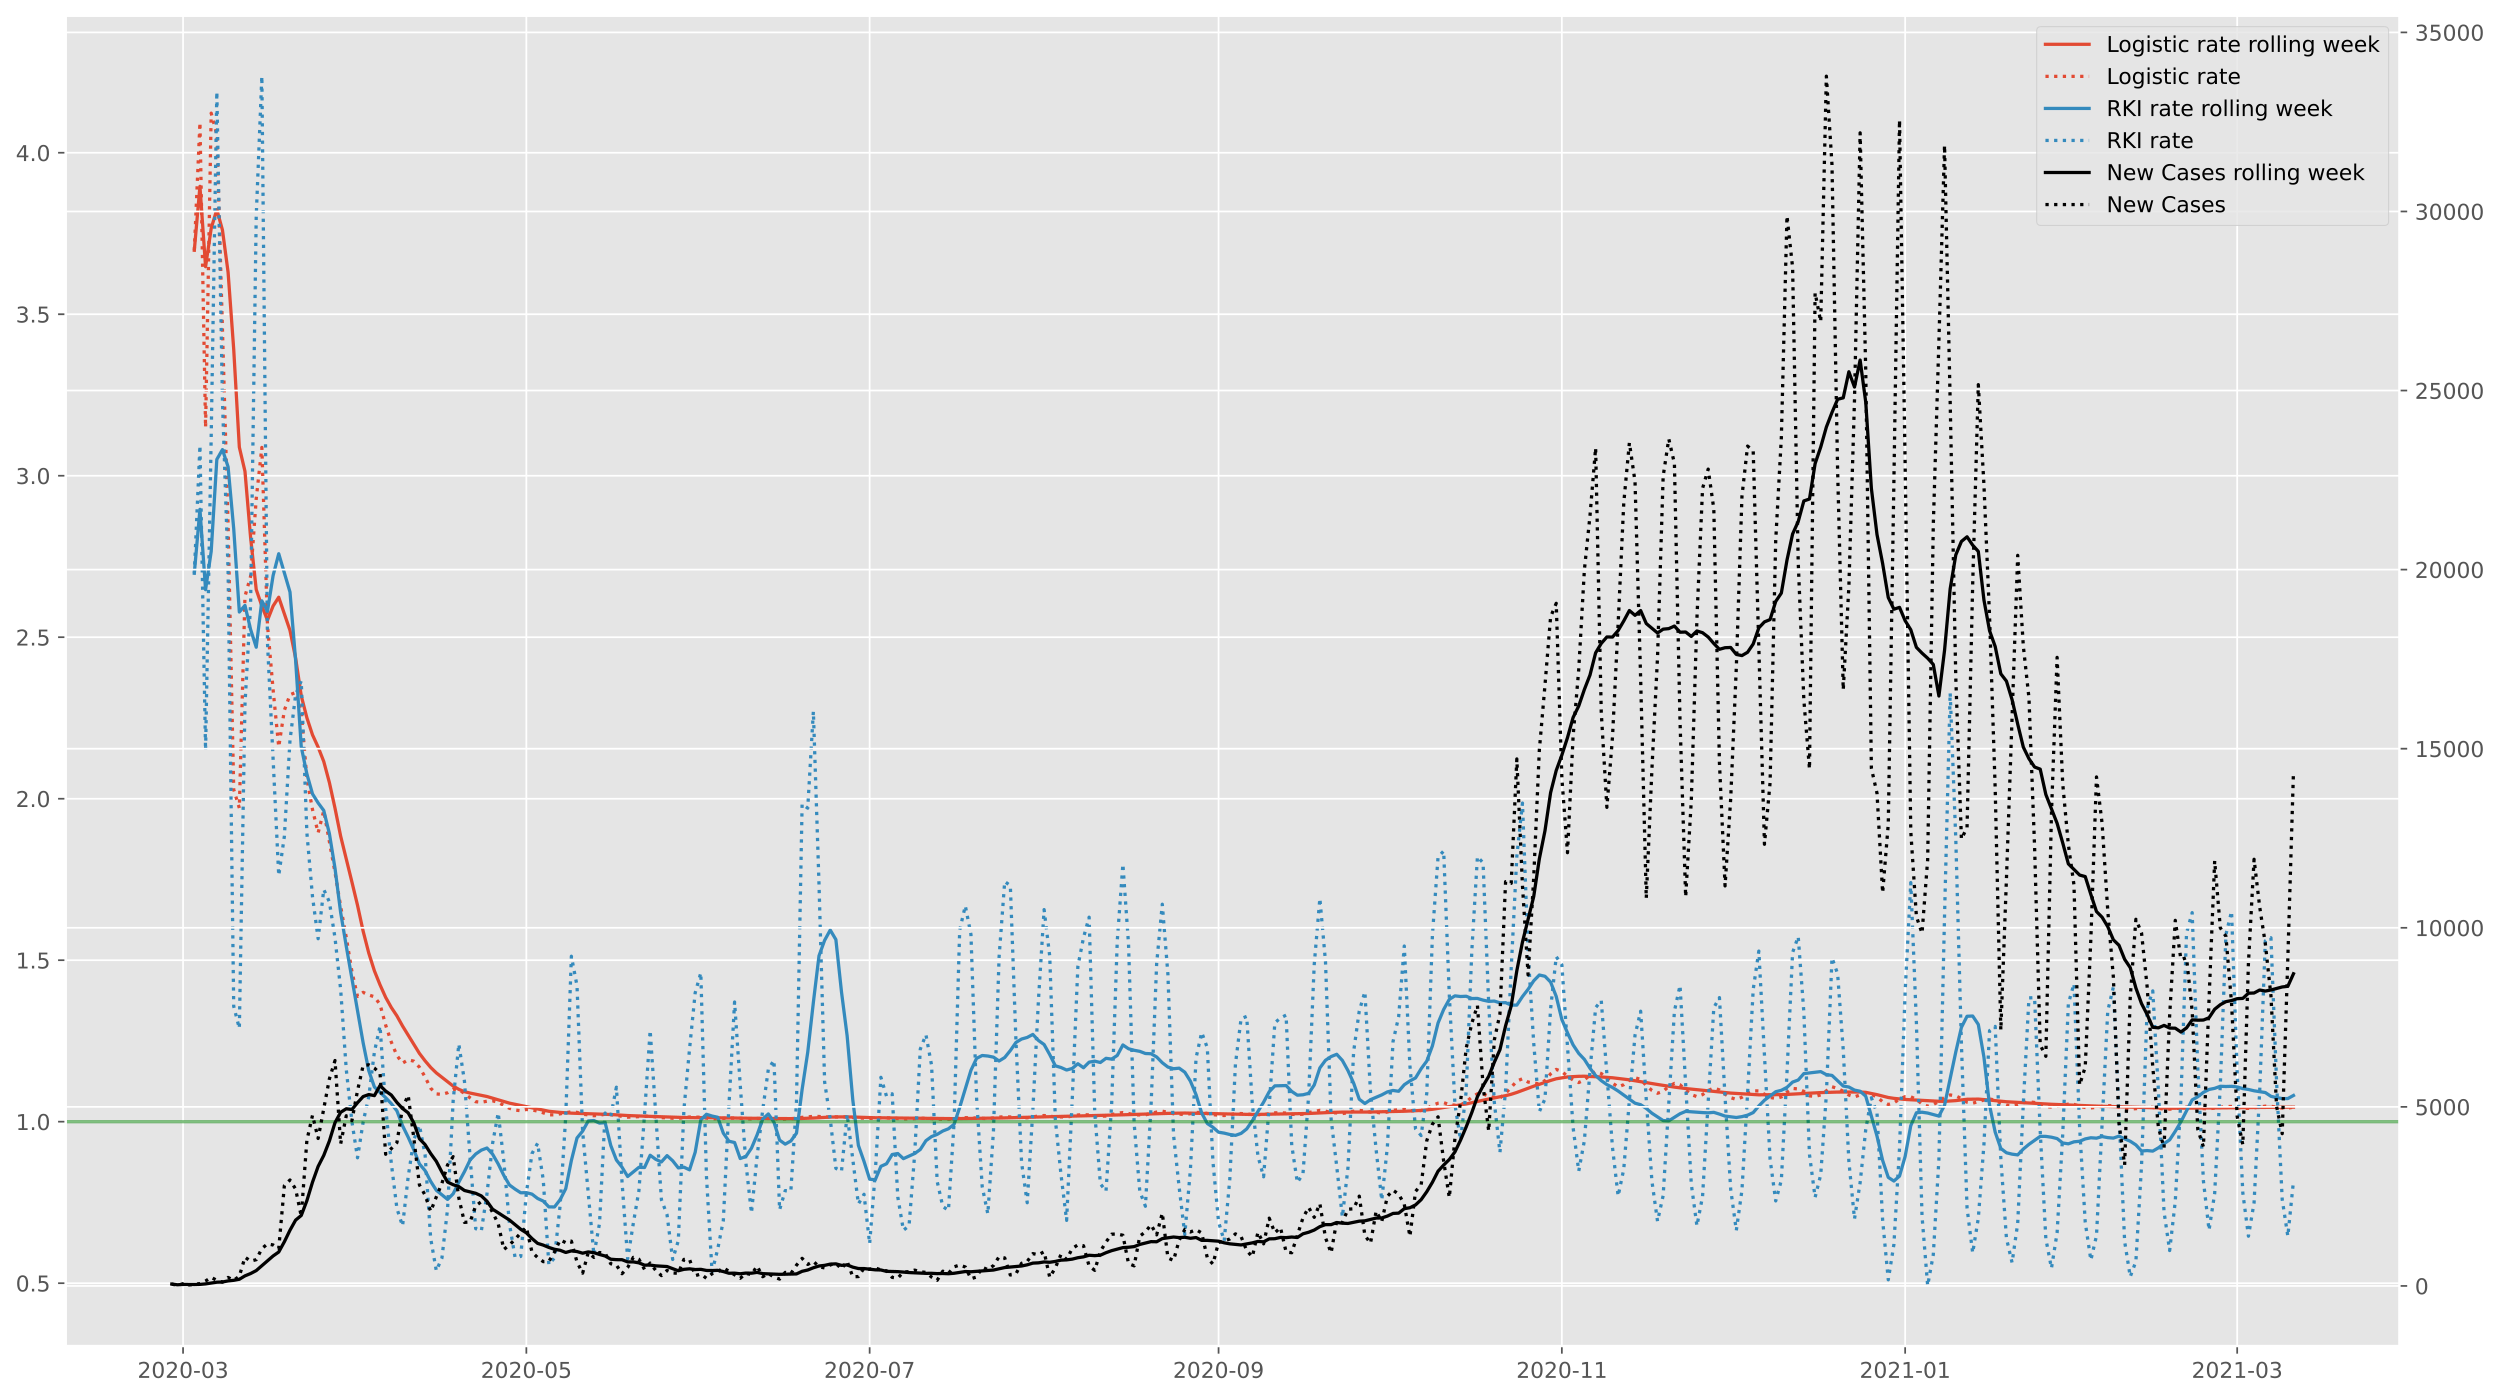 <?xml version="1.0" encoding="utf-8" standalone="no"?>
<!DOCTYPE svg PUBLIC "-//W3C//DTD SVG 1.1//EN"
  "http://www.w3.org/Graphics/SVG/1.1/DTD/svg11.dtd">
<!-- Created with matplotlib (https://matplotlib.org/) -->
<svg height="640.398pt" version="1.1" viewBox="0 0 1145.086 640.398" width="1145.086pt" xmlns="http://www.w3.org/2000/svg" xmlns:xlink="http://www.w3.org/1999/xlink">
 <defs>
  <style type="text/css">*{stroke-linecap:butt;stroke-linejoin:round;}</style>
 </defs>
 <g id="figure_1">
  <g id="patch_1">
   <path d="M 0 640.398 
L 1145.086 640.398 
L 1145.086 0 
L 0 0 
z
" style="fill:#ffffff;"/>
  </g>
  <g id="axes_1">
   <g id="patch_2">
    <path d="M 30.103 616.52 
L 1099.073 616.52 
L 1099.073 7.2 
L 30.103 7.2 
z
" style="fill:#e5e5e5;"/>
   </g>
   <g id="matplotlib.axis_1">
    <g id="xtick_1">
     <g id="line2d_1">
      <path clip-path="url(#p86294d6b2e)" d="M 83.848 616.52 
L 83.848 7.2 
" style="fill:none;stroke:#ffffff;stroke-linecap:square;stroke-width:0.8;"/>
     </g>
     <g id="line2d_2">
      <defs>
       <path d="M 0 0 
L 0 3.5 
" id="m53fbfdc402" style="stroke:#555555;stroke-width:0.8;"/>
      </defs>
      <g>
       <use style="fill:#555555;stroke:#555555;stroke-width:0.8;" x="83.848" xlink:href="#m53fbfdc402" y="616.52"/>
      </g>
     </g>
     <g id="text_1">
      <!-- 2020-03 -->
      <g style="fill:#555555;" transform="translate(62.957 631.118)scale(0.1 -0.1)">
       <defs>
        <path d="M 19.188 8.297 
L 53.609 8.297 
L 53.609 0 
L 7.328 0 
L 7.328 8.297 
Q 12.938 14.109 22.625 23.891 
Q 32.328 33.688 34.812 36.531 
Q 39.547 41.844 41.422 45.531 
Q 43.312 49.219 43.312 52.781 
Q 43.312 58.594 39.234 62.25 
Q 35.156 65.922 28.609 65.922 
Q 23.969 65.922 18.812 64.312 
Q 13.672 62.703 7.812 59.422 
L 7.812 69.391 
Q 13.766 71.781 18.938 73 
Q 24.125 74.219 28.422 74.219 
Q 39.75 74.219 46.484 68.547 
Q 53.219 62.891 53.219 53.422 
Q 53.219 48.922 51.531 44.891 
Q 49.859 40.875 45.406 35.406 
Q 44.188 33.984 37.641 27.219 
Q 31.109 20.453 19.188 8.297 
z
" id="DejaVuSans-50"/>
        <path d="M 31.781 66.406 
Q 24.172 66.406 20.328 58.906 
Q 16.5 51.422 16.5 36.375 
Q 16.5 21.391 20.328 13.891 
Q 24.172 6.391 31.781 6.391 
Q 39.453 6.391 43.281 13.891 
Q 47.125 21.391 47.125 36.375 
Q 47.125 51.422 43.281 58.906 
Q 39.453 66.406 31.781 66.406 
z
M 31.781 74.219 
Q 44.047 74.219 50.516 64.516 
Q 56.984 54.828 56.984 36.375 
Q 56.984 17.969 50.516 8.266 
Q 44.047 -1.422 31.781 -1.422 
Q 19.531 -1.422 13.062 8.266 
Q 6.594 17.969 6.594 36.375 
Q 6.594 54.828 13.062 64.516 
Q 19.531 74.219 31.781 74.219 
z
" id="DejaVuSans-48"/>
        <path d="M 4.891 31.391 
L 31.203 31.391 
L 31.203 23.391 
L 4.891 23.391 
z
" id="DejaVuSans-45"/>
        <path d="M 40.578 39.312 
Q 47.656 37.797 51.625 33 
Q 55.609 28.219 55.609 21.188 
Q 55.609 10.406 48.188 4.484 
Q 40.766 -1.422 27.094 -1.422 
Q 22.516 -1.422 17.656 -0.516 
Q 12.797 0.391 7.625 2.203 
L 7.625 11.719 
Q 11.719 9.328 16.594 8.109 
Q 21.484 6.891 26.812 6.891 
Q 36.078 6.891 40.938 10.547 
Q 45.797 14.203 45.797 21.188 
Q 45.797 27.641 41.281 31.266 
Q 36.766 34.906 28.719 34.906 
L 20.219 34.906 
L 20.219 43.016 
L 29.109 43.016 
Q 36.375 43.016 40.234 45.922 
Q 44.094 48.828 44.094 54.297 
Q 44.094 59.906 40.109 62.906 
Q 36.141 65.922 28.719 65.922 
Q 24.656 65.922 20.016 65.031 
Q 15.375 64.156 9.812 62.312 
L 9.812 71.094 
Q 15.438 72.656 20.344 73.438 
Q 25.25 74.219 29.594 74.219 
Q 40.828 74.219 47.359 69.109 
Q 53.906 64.016 53.906 55.328 
Q 53.906 49.266 50.438 45.094 
Q 46.969 40.922 40.578 39.312 
z
" id="DejaVuSans-51"/>
       </defs>
       <use xlink:href="#DejaVuSans-50"/>
       <use x="63.623" xlink:href="#DejaVuSans-48"/>
       <use x="127.246" xlink:href="#DejaVuSans-50"/>
       <use x="190.869" xlink:href="#DejaVuSans-48"/>
       <use x="254.492" xlink:href="#DejaVuSans-45"/>
       <use x="290.576" xlink:href="#DejaVuSans-48"/>
       <use x="354.199" xlink:href="#DejaVuSans-51"/>
      </g>
     </g>
    </g>
    <g id="xtick_2">
     <g id="line2d_3">
      <path clip-path="url(#p86294d6b2e)" d="M 241.087 616.52 
L 241.087 7.2 
" style="fill:none;stroke:#ffffff;stroke-linecap:square;stroke-width:0.8;"/>
     </g>
     <g id="line2d_4">
      <g>
       <use style="fill:#555555;stroke:#555555;stroke-width:0.8;" x="241.087" xlink:href="#m53fbfdc402" y="616.52"/>
      </g>
     </g>
     <g id="text_2">
      <!-- 2020-05 -->
      <g style="fill:#555555;" transform="translate(220.196 631.118)scale(0.1 -0.1)">
       <defs>
        <path d="M 10.797 72.906 
L 49.516 72.906 
L 49.516 64.594 
L 19.828 64.594 
L 19.828 46.734 
Q 21.969 47.469 24.109 47.828 
Q 26.266 48.188 28.422 48.188 
Q 40.625 48.188 47.75 41.5 
Q 54.891 34.812 54.891 23.391 
Q 54.891 11.625 47.562 5.094 
Q 40.234 -1.422 26.906 -1.422 
Q 22.312 -1.422 17.547 -0.641 
Q 12.797 0.141 7.719 1.703 
L 7.719 11.625 
Q 12.109 9.234 16.797 8.062 
Q 21.484 6.891 26.703 6.891 
Q 35.156 6.891 40.078 11.328 
Q 45.016 15.766 45.016 23.391 
Q 45.016 31 40.078 35.438 
Q 35.156 39.891 26.703 39.891 
Q 22.75 39.891 18.812 39.016 
Q 14.891 38.141 10.797 36.281 
z
" id="DejaVuSans-53"/>
       </defs>
       <use xlink:href="#DejaVuSans-50"/>
       <use x="63.623" xlink:href="#DejaVuSans-48"/>
       <use x="127.246" xlink:href="#DejaVuSans-50"/>
       <use x="190.869" xlink:href="#DejaVuSans-48"/>
       <use x="254.492" xlink:href="#DejaVuSans-45"/>
       <use x="290.576" xlink:href="#DejaVuSans-48"/>
       <use x="354.199" xlink:href="#DejaVuSans-53"/>
      </g>
     </g>
    </g>
    <g id="xtick_3">
     <g id="line2d_5">
      <path clip-path="url(#p86294d6b2e)" d="M 398.327 616.52 
L 398.327 7.2 
" style="fill:none;stroke:#ffffff;stroke-linecap:square;stroke-width:0.8;"/>
     </g>
     <g id="line2d_6">
      <g>
       <use style="fill:#555555;stroke:#555555;stroke-width:0.8;" x="398.327" xlink:href="#m53fbfdc402" y="616.52"/>
      </g>
     </g>
     <g id="text_3">
      <!-- 2020-07 -->
      <g style="fill:#555555;" transform="translate(377.435 631.118)scale(0.1 -0.1)">
       <defs>
        <path d="M 8.203 72.906 
L 55.078 72.906 
L 55.078 68.703 
L 28.609 0 
L 18.312 0 
L 43.219 64.594 
L 8.203 64.594 
z
" id="DejaVuSans-55"/>
       </defs>
       <use xlink:href="#DejaVuSans-50"/>
       <use x="63.623" xlink:href="#DejaVuSans-48"/>
       <use x="127.246" xlink:href="#DejaVuSans-50"/>
       <use x="190.869" xlink:href="#DejaVuSans-48"/>
       <use x="254.492" xlink:href="#DejaVuSans-45"/>
       <use x="290.576" xlink:href="#DejaVuSans-48"/>
       <use x="354.199" xlink:href="#DejaVuSans-55"/>
      </g>
     </g>
    </g>
    <g id="xtick_4">
     <g id="line2d_7">
      <path clip-path="url(#p86294d6b2e)" d="M 558.144 616.52 
L 558.144 7.2 
" style="fill:none;stroke:#ffffff;stroke-linecap:square;stroke-width:0.8;"/>
     </g>
     <g id="line2d_8">
      <g>
       <use style="fill:#555555;stroke:#555555;stroke-width:0.8;" x="558.144" xlink:href="#m53fbfdc402" y="616.52"/>
      </g>
     </g>
     <g id="text_4">
      <!-- 2020-09 -->
      <g style="fill:#555555;" transform="translate(537.252 631.118)scale(0.1 -0.1)">
       <defs>
        <path d="M 10.984 1.516 
L 10.984 10.5 
Q 14.703 8.734 18.5 7.812 
Q 22.312 6.891 25.984 6.891 
Q 35.75 6.891 40.891 13.453 
Q 46.047 20.016 46.781 33.406 
Q 43.953 29.203 39.594 26.953 
Q 35.25 24.703 29.984 24.703 
Q 19.047 24.703 12.672 31.312 
Q 6.297 37.938 6.297 49.422 
Q 6.297 60.641 12.938 67.422 
Q 19.578 74.219 30.609 74.219 
Q 43.266 74.219 49.922 64.516 
Q 56.594 54.828 56.594 36.375 
Q 56.594 19.141 48.406 8.859 
Q 40.234 -1.422 26.422 -1.422 
Q 22.703 -1.422 18.891 -0.688 
Q 15.094 0.047 10.984 1.516 
z
M 30.609 32.422 
Q 37.25 32.422 41.125 36.953 
Q 45.016 41.5 45.016 49.422 
Q 45.016 57.281 41.125 61.844 
Q 37.25 66.406 30.609 66.406 
Q 23.969 66.406 20.094 61.844 
Q 16.219 57.281 16.219 49.422 
Q 16.219 41.5 20.094 36.953 
Q 23.969 32.422 30.609 32.422 
z
" id="DejaVuSans-57"/>
       </defs>
       <use xlink:href="#DejaVuSans-50"/>
       <use x="63.623" xlink:href="#DejaVuSans-48"/>
       <use x="127.246" xlink:href="#DejaVuSans-50"/>
       <use x="190.869" xlink:href="#DejaVuSans-48"/>
       <use x="254.492" xlink:href="#DejaVuSans-45"/>
       <use x="290.576" xlink:href="#DejaVuSans-48"/>
       <use x="354.199" xlink:href="#DejaVuSans-57"/>
      </g>
     </g>
    </g>
    <g id="xtick_5">
     <g id="line2d_9">
      <path clip-path="url(#p86294d6b2e)" d="M 715.383 616.52 
L 715.383 7.2 
" style="fill:none;stroke:#ffffff;stroke-linecap:square;stroke-width:0.8;"/>
     </g>
     <g id="line2d_10">
      <g>
       <use style="fill:#555555;stroke:#555555;stroke-width:0.8;" x="715.383" xlink:href="#m53fbfdc402" y="616.52"/>
      </g>
     </g>
     <g id="text_5">
      <!-- 2020-11 -->
      <g style="fill:#555555;" transform="translate(694.492 631.118)scale(0.1 -0.1)">
       <defs>
        <path d="M 12.406 8.297 
L 28.516 8.297 
L 28.516 63.922 
L 10.984 60.406 
L 10.984 69.391 
L 28.422 72.906 
L 38.281 72.906 
L 38.281 8.297 
L 54.391 8.297 
L 54.391 0 
L 12.406 0 
z
" id="DejaVuSans-49"/>
       </defs>
       <use xlink:href="#DejaVuSans-50"/>
       <use x="63.623" xlink:href="#DejaVuSans-48"/>
       <use x="127.246" xlink:href="#DejaVuSans-50"/>
       <use x="190.869" xlink:href="#DejaVuSans-48"/>
       <use x="254.492" xlink:href="#DejaVuSans-45"/>
       <use x="290.576" xlink:href="#DejaVuSans-49"/>
       <use x="354.199" xlink:href="#DejaVuSans-49"/>
      </g>
     </g>
    </g>
    <g id="xtick_6">
     <g id="line2d_11">
      <path clip-path="url(#p86294d6b2e)" d="M 872.623 616.52 
L 872.623 7.2 
" style="fill:none;stroke:#ffffff;stroke-linecap:square;stroke-width:0.8;"/>
     </g>
     <g id="line2d_12">
      <g>
       <use style="fill:#555555;stroke:#555555;stroke-width:0.8;" x="872.623" xlink:href="#m53fbfdc402" y="616.52"/>
      </g>
     </g>
     <g id="text_6">
      <!-- 2021-01 -->
      <g style="fill:#555555;" transform="translate(851.731 631.118)scale(0.1 -0.1)">
       <use xlink:href="#DejaVuSans-50"/>
       <use x="63.623" xlink:href="#DejaVuSans-48"/>
       <use x="127.246" xlink:href="#DejaVuSans-50"/>
       <use x="190.869" xlink:href="#DejaVuSans-49"/>
       <use x="254.492" xlink:href="#DejaVuSans-45"/>
       <use x="290.576" xlink:href="#DejaVuSans-48"/>
       <use x="354.199" xlink:href="#DejaVuSans-49"/>
      </g>
     </g>
    </g>
    <g id="xtick_7">
     <g id="line2d_13">
      <path clip-path="url(#p86294d6b2e)" d="M 1024.707 616.52 
L 1024.707 7.2 
" style="fill:none;stroke:#ffffff;stroke-linecap:square;stroke-width:0.8;"/>
     </g>
     <g id="line2d_14">
      <g>
       <use style="fill:#555555;stroke:#555555;stroke-width:0.8;" x="1024.707" xlink:href="#m53fbfdc402" y="616.52"/>
      </g>
     </g>
     <g id="text_7">
      <!-- 2021-03 -->
      <g style="fill:#555555;" transform="translate(1003.815 631.118)scale(0.1 -0.1)">
       <use xlink:href="#DejaVuSans-50"/>
       <use x="63.623" xlink:href="#DejaVuSans-48"/>
       <use x="127.246" xlink:href="#DejaVuSans-50"/>
       <use x="190.869" xlink:href="#DejaVuSans-49"/>
       <use x="254.492" xlink:href="#DejaVuSans-45"/>
       <use x="290.576" xlink:href="#DejaVuSans-48"/>
       <use x="354.199" xlink:href="#DejaVuSans-51"/>
      </g>
     </g>
    </g>
   </g>
   <g id="matplotlib.axis_2">
    <g id="ytick_1">
     <g id="line2d_15">
      <path clip-path="url(#p86294d6b2e)" d="M 30.103 587.741 
L 1099.073 587.741 
" style="fill:none;stroke:#ffffff;stroke-linecap:square;stroke-width:0.8;"/>
     </g>
     <g id="line2d_16">
      <defs>
       <path d="M 0 0 
L -3.5 0 
" id="mb220da6c8b" style="stroke:#555555;stroke-width:0.8;"/>
      </defs>
      <g>
       <use style="fill:#555555;stroke:#555555;stroke-width:0.8;" x="30.103" xlink:href="#mb220da6c8b" y="587.741"/>
      </g>
     </g>
     <g id="text_8">
      <!-- 0.5 -->
      <g style="fill:#555555;" transform="translate(7.2 591.541)scale(0.1 -0.1)">
       <defs>
        <path d="M 10.688 12.406 
L 21 12.406 
L 21 0 
L 10.688 0 
z
" id="DejaVuSans-46"/>
       </defs>
       <use xlink:href="#DejaVuSans-48"/>
       <use x="63.623" xlink:href="#DejaVuSans-46"/>
       <use x="95.41" xlink:href="#DejaVuSans-53"/>
      </g>
     </g>
    </g>
    <g id="ytick_2">
     <g id="line2d_17">
      <path clip-path="url(#p86294d6b2e)" d="M 30.103 513.773 
L 1099.073 513.773 
" style="fill:none;stroke:#ffffff;stroke-linecap:square;stroke-width:0.8;"/>
     </g>
     <g id="line2d_18">
      <g>
       <use style="fill:#555555;stroke:#555555;stroke-width:0.8;" x="30.103" xlink:href="#mb220da6c8b" y="513.773"/>
      </g>
     </g>
     <g id="text_9">
      <!-- 1.0 -->
      <g style="fill:#555555;" transform="translate(7.2 517.572)scale(0.1 -0.1)">
       <use xlink:href="#DejaVuSans-49"/>
       <use x="63.623" xlink:href="#DejaVuSans-46"/>
       <use x="95.41" xlink:href="#DejaVuSans-48"/>
      </g>
     </g>
    </g>
    <g id="ytick_3">
     <g id="line2d_19">
      <path clip-path="url(#p86294d6b2e)" d="M 30.103 439.805 
L 1099.073 439.805 
" style="fill:none;stroke:#ffffff;stroke-linecap:square;stroke-width:0.8;"/>
     </g>
     <g id="line2d_20">
      <g>
       <use style="fill:#555555;stroke:#555555;stroke-width:0.8;" x="30.103" xlink:href="#mb220da6c8b" y="439.805"/>
      </g>
     </g>
     <g id="text_10">
      <!-- 1.5 -->
      <g style="fill:#555555;" transform="translate(7.2 443.604)scale(0.1 -0.1)">
       <use xlink:href="#DejaVuSans-49"/>
       <use x="63.623" xlink:href="#DejaVuSans-46"/>
       <use x="95.41" xlink:href="#DejaVuSans-53"/>
      </g>
     </g>
    </g>
    <g id="ytick_4">
     <g id="line2d_21">
      <path clip-path="url(#p86294d6b2e)" d="M 30.103 365.837 
L 1099.073 365.837 
" style="fill:none;stroke:#ffffff;stroke-linecap:square;stroke-width:0.8;"/>
     </g>
     <g id="line2d_22">
      <g>
       <use style="fill:#555555;stroke:#555555;stroke-width:0.8;" x="30.103" xlink:href="#mb220da6c8b" y="365.837"/>
      </g>
     </g>
     <g id="text_11">
      <!-- 2.0 -->
      <g style="fill:#555555;" transform="translate(7.2 369.636)scale(0.1 -0.1)">
       <use xlink:href="#DejaVuSans-50"/>
       <use x="63.623" xlink:href="#DejaVuSans-46"/>
       <use x="95.41" xlink:href="#DejaVuSans-48"/>
      </g>
     </g>
    </g>
    <g id="ytick_5">
     <g id="line2d_23">
      <path clip-path="url(#p86294d6b2e)" d="M 30.103 291.869 
L 1099.073 291.869 
" style="fill:none;stroke:#ffffff;stroke-linecap:square;stroke-width:0.8;"/>
     </g>
     <g id="line2d_24">
      <g>
       <use style="fill:#555555;stroke:#555555;stroke-width:0.8;" x="30.103" xlink:href="#mb220da6c8b" y="291.869"/>
      </g>
     </g>
     <g id="text_12">
      <!-- 2.5 -->
      <g style="fill:#555555;" transform="translate(7.2 295.668)scale(0.1 -0.1)">
       <use xlink:href="#DejaVuSans-50"/>
       <use x="63.623" xlink:href="#DejaVuSans-46"/>
       <use x="95.41" xlink:href="#DejaVuSans-53"/>
      </g>
     </g>
    </g>
    <g id="ytick_6">
     <g id="line2d_25">
      <path clip-path="url(#p86294d6b2e)" d="M 30.103 217.9 
L 1099.073 217.9 
" style="fill:none;stroke:#ffffff;stroke-linecap:square;stroke-width:0.8;"/>
     </g>
     <g id="line2d_26">
      <g>
       <use style="fill:#555555;stroke:#555555;stroke-width:0.8;" x="30.103" xlink:href="#mb220da6c8b" y="217.9"/>
      </g>
     </g>
     <g id="text_13">
      <!-- 3.0 -->
      <g style="fill:#555555;" transform="translate(7.2 221.7)scale(0.1 -0.1)">
       <use xlink:href="#DejaVuSans-51"/>
       <use x="63.623" xlink:href="#DejaVuSans-46"/>
       <use x="95.41" xlink:href="#DejaVuSans-48"/>
      </g>
     </g>
    </g>
    <g id="ytick_7">
     <g id="line2d_27">
      <path clip-path="url(#p86294d6b2e)" d="M 30.103 143.932 
L 1099.073 143.932 
" style="fill:none;stroke:#ffffff;stroke-linecap:square;stroke-width:0.8;"/>
     </g>
     <g id="line2d_28">
      <g>
       <use style="fill:#555555;stroke:#555555;stroke-width:0.8;" x="30.103" xlink:href="#mb220da6c8b" y="143.932"/>
      </g>
     </g>
     <g id="text_14">
      <!-- 3.5 -->
      <g style="fill:#555555;" transform="translate(7.2 147.732)scale(0.1 -0.1)">
       <use xlink:href="#DejaVuSans-51"/>
       <use x="63.623" xlink:href="#DejaVuSans-46"/>
       <use x="95.41" xlink:href="#DejaVuSans-53"/>
      </g>
     </g>
    </g>
    <g id="ytick_8">
     <g id="line2d_29">
      <path clip-path="url(#p86294d6b2e)" d="M 30.103 69.964 
L 1099.073 69.964 
" style="fill:none;stroke:#ffffff;stroke-linecap:square;stroke-width:0.8;"/>
     </g>
     <g id="line2d_30">
      <g>
       <use style="fill:#555555;stroke:#555555;stroke-width:0.8;" x="30.103" xlink:href="#mb220da6c8b" y="69.964"/>
      </g>
     </g>
     <g id="text_15">
      <!-- 4.0 -->
      <g style="fill:#555555;" transform="translate(7.2 73.763)scale(0.1 -0.1)">
       <defs>
        <path d="M 37.797 64.312 
L 12.891 25.391 
L 37.797 25.391 
z
M 35.203 72.906 
L 47.609 72.906 
L 47.609 25.391 
L 58.016 25.391 
L 58.016 17.188 
L 47.609 17.188 
L 47.609 0 
L 37.797 0 
L 37.797 17.188 
L 4.891 17.188 
L 4.891 26.703 
z
" id="DejaVuSans-52"/>
       </defs>
       <use xlink:href="#DejaVuSans-52"/>
       <use x="63.623" xlink:href="#DejaVuSans-46"/>
       <use x="95.41" xlink:href="#DejaVuSans-48"/>
      </g>
     </g>
    </g>
   </g>
   <g id="line2d_31">
    <path clip-path="url(#p86294d6b2e)" d="M 89.003 114.623 
L 91.581 85.358 
L 94.159 122.161 
L 96.737 104.577 
L 99.314 95.993 
L 101.892 105.393 
L 104.47 124.688 
L 107.047 159.98 
L 109.625 204.839 
L 112.203 215.896 
L 114.78 246.205 
L 117.358 270.04 
L 119.936 277.546 
L 122.513 284.089 
L 125.091 277.558 
L 127.669 273.557 
L 132.824 288.756 
L 135.402 301.426 
L 137.98 318.693 
L 140.557 328.756 
L 143.135 336.593 
L 145.713 342.213 
L 148.29 348.789 
L 150.868 358.421 
L 153.446 370.194 
L 156.024 382.964 
L 161.179 403.94 
L 163.757 414.648 
L 166.334 426.53 
L 168.912 436.546 
L 171.49 444.68 
L 174.067 451.092 
L 176.645 456.832 
L 179.223 461.453 
L 181.8 465.317 
L 184.378 469.947 
L 192.111 482.503 
L 194.689 485.891 
L 197.267 488.912 
L 199.844 491.425 
L 207.577 497.467 
L 210.155 498.956 
L 212.733 500.028 
L 215.31 500.658 
L 223.044 502.236 
L 233.354 505.279 
L 251.398 508.999 
L 256.554 509.522 
L 261.709 509.863 
L 279.753 510.475 
L 287.486 510.958 
L 297.797 511.342 
L 313.263 511.856 
L 318.418 511.937 
L 323.574 511.936 
L 351.928 512.303 
L 364.817 512.386 
L 372.55 512.091 
L 380.283 511.659 
L 385.438 511.566 
L 390.594 511.631 
L 400.905 511.969 
L 436.992 512.38 
L 457.614 512.095 
L 514.323 510.618 
L 534.945 509.962 
L 542.678 509.816 
L 552.988 510.019 
L 573.61 510.475 
L 599.387 510.01 
L 609.698 509.524 
L 614.853 509.383 
L 627.742 509.328 
L 643.208 508.991 
L 650.941 508.626 
L 656.096 508.092 
L 666.407 506.464 
L 671.562 505.657 
L 676.718 504.507 
L 681.873 503.391 
L 689.606 501.855 
L 692.184 501.211 
L 694.762 500.378 
L 702.495 497.513 
L 707.65 495.767 
L 710.228 494.885 
L 712.806 494.123 
L 717.961 493.275 
L 723.116 492.993 
L 725.694 492.948 
L 733.427 493.293 
L 738.583 493.65 
L 746.316 494.593 
L 759.204 496.725 
L 766.937 497.931 
L 772.093 498.586 
L 792.714 500.671 
L 805.603 501.464 
L 813.336 501.394 
L 818.491 501.289 
L 833.957 500.444 
L 841.69 500.206 
L 852.001 500.177 
L 854.579 500.331 
L 859.734 501.391 
L 864.89 502.692 
L 867.467 503.085 
L 872.623 503.59 
L 888.089 504.422 
L 890.667 504.464 
L 895.822 504.114 
L 900.977 503.503 
L 906.133 503.429 
L 911.288 503.87 
L 919.021 504.637 
L 939.643 505.793 
L 960.264 506.631 
L 993.774 507.611 
L 1014.396 507.471 
L 1040.173 507.202 
L 1050.484 507.113 
L 1050.484 507.113 
" style="fill:none;stroke:#e24a33;stroke-linecap:square;stroke-width:1.5;"/>
   </g>
   <g id="line2d_32">
    <path clip-path="url(#p86294d6b2e)" d="M 89.003 114.623 
L 91.581 56.093 
L 94.159 195.766 
L 96.737 51.825 
L 99.314 61.656 
L 104.47 240.455 
L 107.047 361.665 
L 109.625 370.111 
L 112.203 273.161 
L 114.78 263.994 
L 117.358 228.497 
L 119.936 204.94 
L 122.513 286.253 
L 125.091 315.948 
L 127.669 342.104 
L 130.247 325.338 
L 132.824 318.214 
L 135.402 317.186 
L 137.98 325.809 
L 140.557 356.689 
L 143.135 370.808 
L 145.713 381.446 
L 148.29 371.37 
L 153.446 399.6 
L 156.024 415.195 
L 158.601 429.369 
L 161.179 444.958 
L 163.757 456.409 
L 166.334 454.54 
L 168.912 455.748 
L 171.49 456.539 
L 174.067 460.083 
L 176.645 469.55 
L 179.223 477.303 
L 181.8 483.458 
L 184.378 486.951 
L 186.956 485.411 
L 189.534 486.044 
L 192.111 488.801 
L 194.689 493.271 
L 197.267 498.448 
L 199.844 501.047 
L 202.422 501.279 
L 205 500.51 
L 207.577 498.911 
L 210.155 499.224 
L 212.733 500.774 
L 215.31 502.859 
L 217.888 504.614 
L 220.466 504.878 
L 223.044 504.394 
L 225.621 504.224 
L 228.199 504.872 
L 230.777 506.343 
L 233.354 507.628 
L 235.932 508.434 
L 238.51 508.738 
L 241.087 508.173 
L 243.665 508.399 
L 246.243 508.92 
L 248.821 509.705 
L 251.398 510.622 
L 253.976 510.635 
L 261.709 509.23 
L 264.287 509.505 
L 266.864 510.363 
L 269.442 510.628 
L 272.02 511.046 
L 274.597 510.821 
L 277.175 510.339 
L 282.331 510.825 
L 284.908 511.347 
L 287.486 511.7 
L 297.797 511.224 
L 302.952 511.931 
L 305.53 511.958 
L 308.108 512.193 
L 310.685 512.26 
L 313.263 511.885 
L 315.841 511.634 
L 320.996 511.72 
L 326.151 512.489 
L 331.307 512.26 
L 333.884 512.103 
L 336.462 512.138 
L 344.195 512.49 
L 346.773 512.286 
L 351.928 512.255 
L 354.506 512.313 
L 357.084 512.606 
L 364.817 512.25 
L 367.394 511.79 
L 372.55 511.346 
L 375.128 511.386 
L 377.705 511.603 
L 388.016 511.58 
L 393.171 512.131 
L 395.749 512.117 
L 398.327 512.29 
L 403.482 511.962 
L 406.06 512.023 
L 413.793 512.461 
L 416.371 512.481 
L 421.526 512.196 
L 426.681 512.321 
L 429.259 512.535 
L 434.415 512.545 
L 442.148 511.93 
L 452.458 512.362 
L 455.036 512.092 
L 457.614 511.676 
L 460.191 511.49 
L 470.502 511.986 
L 475.658 511.174 
L 478.235 510.948 
L 483.391 511.563 
L 485.968 511.562 
L 488.546 511.721 
L 491.124 511.152 
L 493.702 510.705 
L 496.279 510.544 
L 498.857 510.683 
L 501.435 511.12 
L 504.012 511.255 
L 506.59 511.193 
L 511.745 509.893 
L 514.323 509.599 
L 516.901 510.027 
L 519.478 510.644 
L 524.634 510.65 
L 527.212 509.936 
L 529.789 509.369 
L 532.367 508.966 
L 534.945 509.469 
L 537.522 510.144 
L 540.1 510.257 
L 542.678 510.574 
L 547.833 509.58 
L 550.411 509.471 
L 555.566 510.571 
L 560.722 510.956 
L 563.299 510.639 
L 565.877 510.127 
L 568.455 510.043 
L 571.032 510.22 
L 573.61 510.535 
L 576.188 510.521 
L 578.765 510.655 
L 581.343 510.125 
L 583.921 509.736 
L 586.499 509.678 
L 589.076 509.826 
L 591.654 510.411 
L 594.232 510.47 
L 596.809 510.329 
L 599.387 509.623 
L 604.542 508.583 
L 607.12 508.927 
L 609.698 509.671 
L 612.275 509.747 
L 614.853 510.064 
L 617.431 509.639 
L 620.009 508.977 
L 622.586 508.629 
L 625.164 508.85 
L 627.742 509.389 
L 630.319 509.449 
L 632.897 509.852 
L 635.475 509.293 
L 638.052 508.534 
L 643.208 508.098 
L 645.786 508.711 
L 648.363 508.764 
L 650.941 508.665 
L 653.519 507.809 
L 656.096 506.278 
L 658.674 505.31 
L 661.252 505.058 
L 663.829 505.922 
L 666.407 506.205 
L 668.985 506.107 
L 671.562 504.72 
L 674.14 502.547 
L 676.718 500.993 
L 679.296 500.966 
L 681.873 502.202 
L 687.029 502.931 
L 689.606 500.726 
L 692.184 498.043 
L 694.762 495.164 
L 697.339 494.1 
L 699.917 495.614 
L 705.072 496.492 
L 707.65 494.946 
L 710.228 491.868 
L 712.806 489.828 
L 715.383 490.793 
L 717.961 492.984 
L 720.539 494.686 
L 723.116 495.846 
L 725.694 494.63 
L 728.272 492.415 
L 730.849 490.782 
L 733.427 491.709 
L 736.005 494.034 
L 738.583 496.135 
L 741.16 497.836 
L 743.738 496.825 
L 746.316 494.827 
L 748.893 493.626 
L 751.471 494.409 
L 754.049 497.194 
L 756.626 499.454 
L 759.204 500.74 
L 761.782 499.873 
L 764.359 497.601 
L 766.937 496.247 
L 769.515 496.877 
L 772.093 499.311 
L 774.67 501.346 
L 777.248 502.301 
L 779.826 501.361 
L 782.403 499.517 
L 784.981 498.36 
L 787.559 499.221 
L 790.136 501.176 
L 792.714 502.763 
L 795.292 503.567 
L 797.869 502.571 
L 800.447 500.876 
L 803.025 499.604 
L 805.603 499.693 
L 810.758 502.661 
L 813.336 503.127 
L 815.913 502.452 
L 818.491 500.262 
L 821.069 498.533 
L 823.646 498.79 
L 826.224 499.883 
L 828.802 501.95 
L 831.38 502.183 
L 833.957 501.504 
L 839.113 497.779 
L 841.69 498.543 
L 844.268 499.852 
L 846.846 501.567 
L 849.423 502.392 
L 854.579 500.675 
L 857.156 501.276 
L 859.734 502.468 
L 862.312 504.633 
L 864.89 505.889 
L 867.467 505.147 
L 870.045 503.401 
L 872.623 502.312 
L 875.2 502.37 
L 877.778 503.547 
L 880.356 505.657 
L 882.933 506.655 
L 885.511 505.907 
L 888.089 504.506 
L 890.667 502.603 
L 893.244 501.523 
L 895.822 501.95 
L 898.4 503.194 
L 900.977 504.836 
L 903.555 505.277 
L 906.133 504.622 
L 908.71 503.834 
L 911.288 503.379 
L 913.866 503.864 
L 916.443 505.31 
L 919.021 506.175 
L 921.599 506.384 
L 924.177 505.883 
L 926.754 505.066 
L 929.332 504.688 
L 931.91 504.978 
L 934.487 506.006 
L 937.065 506.852 
L 939.643 507.081 
L 942.22 506.687 
L 947.376 505.722 
L 949.953 505.866 
L 952.531 506.72 
L 955.109 507.275 
L 957.687 507.451 
L 960.264 507.228 
L 962.842 506.71 
L 965.42 506.4 
L 967.997 506.471 
L 973.153 507.784 
L 975.73 507.938 
L 978.308 507.817 
L 983.464 507.104 
L 986.041 507.231 
L 991.197 508.01 
L 993.774 508.053 
L 998.93 507.452 
L 1001.507 507.092 
L 1004.085 507.078 
L 1009.24 507.792 
L 1011.818 507.857 
L 1016.974 507.198 
L 1019.551 506.809 
L 1022.129 506.809 
L 1027.284 507.645 
L 1029.862 507.681 
L 1032.44 507.412 
L 1037.595 506.667 
L 1040.173 506.718 
L 1045.328 507.535 
L 1047.906 507.549 
L 1050.484 507.146 
L 1050.484 507.146 
" style="fill:none;stroke:#e24a33;stroke-dasharray:1.5,2.475;stroke-dashoffset:0;stroke-width:1.5;"/>
   </g>
   <g id="line2d_33">
    <path clip-path="url(#p86294d6b2e)" d="M 89.003 262.561 
L 91.581 233.296 
L 94.159 270.099 
L 96.737 252.516 
L 99.314 210.419 
L 101.892 205.938 
L 104.47 213.84 
L 107.047 242.173 
L 109.625 280.318 
L 112.203 277.305 
L 114.78 288.303 
L 117.358 296.443 
L 119.936 275.21 
L 122.513 279.936 
L 125.091 263.631 
L 127.669 253.633 
L 132.824 271.173 
L 135.402 302.487 
L 137.98 342.056 
L 140.557 354.496 
L 143.135 363.635 
L 145.713 367.762 
L 148.29 371.24 
L 150.868 381.816 
L 153.446 397.732 
L 156.024 417.916 
L 158.601 433.409 
L 166.334 477.667 
L 168.912 490.414 
L 171.49 497.869 
L 176.645 502.781 
L 179.223 505.498 
L 181.8 508.818 
L 184.378 515.622 
L 186.956 520.866 
L 189.534 526.618 
L 192.111 533.119 
L 194.689 536.166 
L 197.267 541.105 
L 199.844 545.177 
L 205 549.371 
L 207.577 546.782 
L 210.155 541.459 
L 212.733 536.662 
L 215.31 531.335 
L 217.888 528.579 
L 220.466 526.807 
L 223.044 525.83 
L 225.621 528.65 
L 228.199 533.154 
L 230.777 538.404 
L 233.354 542.773 
L 235.932 544.666 
L 238.51 546.333 
L 241.087 546.282 
L 243.665 546.951 
L 246.243 548.943 
L 248.821 550.14 
L 251.398 552.805 
L 253.976 552.824 
L 256.554 549.495 
L 259.131 544.457 
L 261.709 531.544 
L 264.287 521.232 
L 266.864 518.089 
L 269.442 513.433 
L 272.02 513.246 
L 274.597 514.421 
L 277.175 514.217 
L 279.753 524.674 
L 282.331 531.317 
L 284.908 534.603 
L 287.486 538.88 
L 292.641 534.68 
L 295.219 534.754 
L 297.797 529.146 
L 300.374 531.033 
L 302.952 532.199 
L 305.53 529.317 
L 308.108 531.668 
L 310.685 534.937 
L 313.263 534.613 
L 315.841 535.82 
L 318.418 527.757 
L 320.996 512.91 
L 323.574 510.377 
L 326.151 511.189 
L 328.729 511.742 
L 331.307 519.023 
L 333.884 522.716 
L 336.462 523.316 
L 339.04 530.636 
L 341.618 529.747 
L 344.195 525.903 
L 346.773 519.821 
L 349.351 512.585 
L 351.928 510.222 
L 354.506 514.033 
L 357.084 522.222 
L 359.661 524.06 
L 362.239 522.609 
L 364.817 519.044 
L 367.394 499.023 
L 369.972 481.945 
L 372.55 459.12 
L 375.128 437.805 
L 377.705 430.696 
L 380.283 426 
L 382.861 430.359 
L 385.438 454.39 
L 388.016 474.426 
L 390.594 503.681 
L 393.171 524.616 
L 395.749 531.967 
L 398.327 540.112 
L 400.905 540.369 
L 403.482 534.226 
L 406.06 533.044 
L 408.638 528.807 
L 411.215 528.349 
L 413.793 530.701 
L 418.948 528.349 
L 421.526 526.502 
L 424.104 522.474 
L 426.681 520.599 
L 429.259 519.584 
L 431.837 518.037 
L 434.415 517.021 
L 436.992 514.996 
L 439.57 507.209 
L 444.725 490.229 
L 447.303 484.764 
L 449.881 483.457 
L 452.458 483.694 
L 455.036 484.211 
L 457.614 485.971 
L 460.191 484.379 
L 462.769 481.179 
L 465.347 477.466 
L 467.925 475.913 
L 470.502 475.182 
L 473.08 473.803 
L 475.658 476.582 
L 478.235 478.422 
L 480.813 483.043 
L 483.391 488.185 
L 485.968 488.952 
L 488.546 490.106 
L 491.124 489.393 
L 493.702 487.226 
L 496.279 489.059 
L 498.857 486.503 
L 501.435 486.054 
L 504.012 486.656 
L 506.59 484.745 
L 509.168 485.105 
L 511.745 483.432 
L 514.323 478.618 
L 516.901 480.374 
L 519.478 481.066 
L 522.056 481.552 
L 524.634 482.54 
L 527.212 482.652 
L 529.789 484.136 
L 532.367 486.765 
L 534.945 488.75 
L 537.522 489.506 
L 540.1 489.26 
L 542.678 491.105 
L 545.255 495.226 
L 547.833 501.406 
L 550.411 509.794 
L 552.988 514.598 
L 555.566 516.335 
L 558.144 518.586 
L 560.722 519.011 
L 563.299 519.639 
L 565.877 520.04 
L 568.455 519.136 
L 571.032 517.086 
L 573.61 513.329 
L 578.765 504.833 
L 581.343 500.053 
L 583.921 497.355 
L 589.076 497.227 
L 591.654 499.911 
L 594.232 501.633 
L 596.809 501.443 
L 599.387 500.791 
L 601.965 496.97 
L 604.542 489.147 
L 607.12 485.644 
L 609.698 483.937 
L 612.275 482.902 
L 614.853 485.722 
L 617.431 490.398 
L 620.009 496.102 
L 622.586 503.475 
L 625.164 505.449 
L 627.742 503.689 
L 632.897 501.49 
L 635.475 500.123 
L 638.052 499.467 
L 640.63 499.839 
L 643.208 496.846 
L 645.786 495.109 
L 648.363 493.731 
L 650.941 489.502 
L 653.519 486.003 
L 656.096 479.025 
L 658.674 468.581 
L 661.252 462.363 
L 663.829 457.735 
L 666.407 456.137 
L 668.985 456.435 
L 671.562 456.319 
L 674.14 457.351 
L 676.718 457.318 
L 679.296 458.092 
L 681.873 458.653 
L 684.451 458.526 
L 687.029 459.329 
L 689.606 459.248 
L 692.184 460.392 
L 694.762 460.366 
L 697.339 456.457 
L 699.917 453.127 
L 702.495 449.249 
L 705.072 446.583 
L 707.65 447.166 
L 710.228 449.824 
L 712.806 456.397 
L 715.383 466.978 
L 717.961 473.073 
L 720.539 478.601 
L 723.116 482.495 
L 725.694 485.227 
L 728.272 489.295 
L 730.849 492.632 
L 733.427 494.969 
L 736.005 496.788 
L 738.583 498.095 
L 741.16 499.726 
L 748.893 505.294 
L 751.471 505.993 
L 754.049 507.695 
L 756.626 509.885 
L 761.782 513.265 
L 764.359 513.392 
L 769.515 510.131 
L 772.093 509.056 
L 779.826 509.607 
L 782.403 509.718 
L 784.981 509.493 
L 787.559 510.291 
L 790.136 511.207 
L 795.292 511.848 
L 797.869 511.452 
L 800.447 510.789 
L 803.025 509.597 
L 805.603 506.553 
L 808.18 503.945 
L 813.336 500.051 
L 815.913 499.393 
L 818.491 498.046 
L 821.069 495.629 
L 823.646 494.684 
L 826.224 491.743 
L 833.957 490.828 
L 836.535 492.226 
L 839.113 492.573 
L 844.268 497.448 
L 846.846 497.892 
L 849.423 499.303 
L 852.001 499.829 
L 854.579 502.113 
L 859.734 520.377 
L 862.312 531.531 
L 864.89 539.282 
L 867.467 540.952 
L 870.045 538.699 
L 872.623 529.669 
L 875.2 515.591 
L 877.778 509.689 
L 880.356 509.435 
L 882.933 509.814 
L 888.089 511.203 
L 890.667 506.24 
L 895.822 481.811 
L 898.4 470.56 
L 900.977 465.49 
L 903.555 465.371 
L 906.133 469.235 
L 908.71 484.21 
L 911.288 506.316 
L 913.866 518.561 
L 916.443 526.028 
L 919.021 528.008 
L 921.599 528.643 
L 924.177 528.979 
L 926.754 526.288 
L 929.332 524.143 
L 934.487 520.482 
L 937.065 520.513 
L 939.643 520.879 
L 942.22 521.502 
L 944.798 523.531 
L 947.376 523.911 
L 949.953 523 
L 952.531 522.738 
L 955.109 521.66 
L 957.687 521.132 
L 960.264 521.318 
L 962.842 520.593 
L 965.42 521.073 
L 967.997 521.286 
L 970.575 520.388 
L 973.153 521.64 
L 975.73 522.724 
L 978.308 524.407 
L 980.886 527.195 
L 983.464 526.999 
L 986.041 527.253 
L 988.619 525.75 
L 991.197 523.807 
L 993.774 522.095 
L 996.352 518.16 
L 998.93 513.817 
L 1004.085 503.79 
L 1006.663 502.359 
L 1009.24 500.344 
L 1011.818 499.011 
L 1014.396 498.496 
L 1016.974 497.556 
L 1019.551 497.653 
L 1022.129 497.572 
L 1024.707 497.847 
L 1027.284 498.62 
L 1029.862 499.014 
L 1032.44 499.62 
L 1037.595 500.424 
L 1040.173 502.149 
L 1042.75 502.743 
L 1045.328 503.177 
L 1047.906 503.175 
L 1050.484 501.762 
L 1050.484 501.762 
" style="fill:none;stroke:#348abd;stroke-linecap:square;stroke-width:1.5;"/>
   </g>
   <g id="line2d_34">
    <path clip-path="url(#p86294d6b2e)" d="M 89.003 262.561 
L 91.581 204.031 
L 94.159 343.705 
L 96.737 199.766 
L 99.314 42.032 
L 101.892 183.531 
L 104.47 261.252 
L 107.047 460.895 
L 109.625 471.047 
L 112.203 322.612 
L 114.78 276.755 
L 117.358 99.011 
L 119.936 34.896 
L 122.513 294.339 
L 127.669 401.06 
L 130.247 383.068 
L 132.824 339.076 
L 135.402 318.211 
L 137.98 311.877 
L 140.557 381.42 
L 143.135 410.73 
L 145.713 429.954 
L 148.29 407.41 
L 150.868 413.109 
L 153.446 429.625 
L 156.024 453.166 
L 158.601 489.869 
L 161.179 513.705 
L 163.757 530.298 
L 166.334 513.9 
L 168.912 502.331 
L 171.49 481.811 
L 174.067 469.953 
L 176.645 507.468 
L 179.223 532.723 
L 181.8 553.539 
L 184.378 561.53 
L 186.956 539.039 
L 189.534 522.076 
L 192.111 515.46 
L 194.689 528.793 
L 197.267 567.297 
L 199.844 582.047 
L 202.422 576.203 
L 205 553.718 
L 207.577 503.956 
L 210.155 478.197 
L 212.733 495.212 
L 215.31 530.011 
L 217.888 562.754 
L 220.466 563.802 
L 223.044 546.875 
L 225.621 523.7 
L 228.199 509.723 
L 230.777 531.963 
L 233.354 560.594 
L 235.932 576.005 
L 238.51 575.47 
L 241.087 546.519 
L 243.665 528.383 
L 246.243 523.668 
L 248.821 540.344 
L 251.398 579.248 
L 253.976 576.135 
L 256.554 552.167 
L 259.131 511.256 
L 261.709 437.993 
L 264.287 451.482 
L 266.864 518.341 
L 272.02 574.827 
L 274.597 560.391 
L 277.175 509.824 
L 279.753 511.191 
L 282.331 497.986 
L 284.908 541.343 
L 287.486 576.595 
L 290.064 560.411 
L 292.641 545.408 
L 295.219 510.343 
L 297.797 471.937 
L 302.952 549.507 
L 305.53 556.419 
L 308.108 576.87 
L 310.685 568.29 
L 313.263 508.077 
L 315.841 480.384 
L 318.418 454.755 
L 320.996 445.574 
L 323.574 538.69 
L 326.151 582.549 
L 328.729 572.165 
L 331.307 559.043 
L 333.884 506.235 
L 336.462 458.959 
L 339.04 496.81 
L 341.618 532.468 
L 344.195 555.644 
L 346.773 529.587 
L 349.351 508.39 
L 351.928 489.699 
L 354.506 485.636 
L 357.084 554.129 
L 359.661 545.338 
L 362.239 545.481 
L 364.817 504.632 
L 367.394 368.243 
L 369.972 370.154 
L 372.55 325.861 
L 375.128 404.924 
L 377.705 495.575 
L 380.283 512.613 
L 382.861 535.139 
L 385.438 536.462 
L 388.016 510.405 
L 393.171 551.462 
L 395.749 547.037 
L 398.327 569.63 
L 400.905 536.938 
L 403.482 493.456 
L 406.06 502.133 
L 408.638 500.996 
L 411.215 548.255 
L 413.793 563.498 
L 416.371 561.448 
L 418.948 528.659 
L 421.526 480.527 
L 424.104 473.935 
L 426.681 487.869 
L 429.259 541.154 
L 431.837 552.67 
L 434.415 554.336 
L 436.992 514.481 
L 439.57 426.014 
L 442.148 414.902 
L 444.725 428.046 
L 447.303 502.901 
L 449.881 543.518 
L 452.458 555.998 
L 455.036 518.096 
L 457.614 438.338 
L 460.191 403.757 
L 462.769 405.646 
L 465.347 476.913 
L 467.925 532.641 
L 470.502 550.884 
L 473.08 508.443 
L 475.658 457.794 
L 478.235 416.634 
L 480.813 437.995 
L 483.391 512.906 
L 485.968 538.006 
L 488.546 558.965 
L 491.124 503.452 
L 493.702 442.621 
L 496.279 429.467 
L 498.857 420.103 
L 501.435 509.765 
L 504.012 542.219 
L 506.59 545.586 
L 509.168 505.973 
L 511.745 430.911 
L 514.323 395.77 
L 516.901 432.392 
L 519.478 514.609 
L 522.056 545.623 
L 524.634 552.501 
L 527.212 506.757 
L 529.789 441.303 
L 532.367 414.173 
L 534.945 446.286 
L 537.522 519.899 
L 540.1 543.905 
L 542.678 565.411 
L 545.255 535.603 
L 547.833 484.568 
L 550.411 472.887 
L 552.988 479.911 
L 555.566 532.061 
L 558.144 559.66 
L 560.722 568.384 
L 563.299 539.998 
L 565.877 487.381 
L 568.455 466.558 
L 571.032 465.557 
L 573.61 505.762 
L 576.188 529.561 
L 578.765 539.014 
L 581.343 506.535 
L 583.921 468.495 
L 586.499 466.253 
L 589.076 464.968 
L 591.654 524.55 
L 594.232 541.62 
L 596.809 537.679 
L 599.387 501.971 
L 601.965 441.747 
L 604.542 411.495 
L 607.12 440.447 
L 609.698 512.6 
L 612.275 534.374 
L 614.853 557.417 
L 617.431 534.708 
L 620.009 481.675 
L 622.586 463.102 
L 625.164 454.265 
L 627.742 500.28 
L 630.319 526.68 
L 632.897 549.722 
L 635.475 525.139 
L 638.052 477.084 
L 640.63 465.701 
L 643.208 433.319 
L 645.786 488.116 
L 648.363 517.038 
L 650.941 520.117 
L 653.519 500.645 
L 656.096 428.24 
L 658.674 392.593 
L 661.252 389.791 
L 663.829 455.722 
L 666.407 505.85 
L 668.985 522.205 
L 671.562 499.833 
L 674.14 435.465 
L 676.718 392.358 
L 679.296 395.212 
L 681.873 459.648 
L 684.451 504.958 
L 687.029 527.829 
L 689.606 499.265 
L 692.184 443.474 
L 694.762 392.178 
L 697.339 367.846 
L 699.917 436.34 
L 702.495 477.813 
L 705.072 509.167 
L 707.65 503.345 
L 710.228 462.076 
L 712.806 438.19 
L 715.383 441.917 
L 720.539 516.508 
L 723.116 536.424 
L 725.694 522.47 
L 728.272 490.552 
L 730.849 461.546 
L 733.427 458.279 
L 738.583 525.66 
L 741.16 547.843 
L 743.738 535.465 
L 746.316 503.931 
L 748.893 474.145 
L 751.471 463.172 
L 754.049 503.648 
L 756.626 540.99 
L 759.204 559.35 
L 761.782 547.616 
L 766.937 463.132 
L 769.515 451.354 
L 774.67 542.352 
L 777.248 561.487 
L 779.826 547.976 
L 784.981 461.56 
L 787.559 456.936 
L 790.136 502.535 
L 792.714 544.758 
L 795.292 563.571 
L 797.869 545.206 
L 800.447 500.958 
L 803.025 453.212 
L 805.603 435.63 
L 810.758 531.01 
L 813.336 550.06 
L 815.913 540.599 
L 818.491 491.531 
L 821.069 436.296 
L 823.646 429.012 
L 826.224 463.692 
L 828.802 528.816 
L 831.38 548.431 
L 833.957 538.017 
L 836.535 501.322 
L 839.113 438.725 
L 841.69 446.029 
L 844.268 480.798 
L 846.846 531.921 
L 849.423 558.312 
L 852.001 541.699 
L 854.579 517.306 
L 857.156 502.821 
L 859.734 509.785 
L 862.312 558.877 
L 864.89 586.175 
L 867.467 570.005 
L 870.045 525.925 
L 872.623 454.095 
L 875.2 404.274 
L 877.778 468.47 
L 880.356 557.102 
L 882.933 588.824 
L 885.511 574.709 
L 888.089 530.944 
L 890.667 419.356 
L 893.244 317.329 
L 895.822 384.412 
L 898.4 478.344 
L 900.977 553.334 
L 903.555 573.882 
L 906.133 557.987 
L 908.71 524.185 
L 911.288 472.068 
L 913.866 470.125 
L 916.443 530.615 
L 919.021 567.193 
L 921.599 578.327 
L 924.177 560.338 
L 926.754 505.35 
L 929.332 457.052 
L 931.91 456.98 
L 934.487 518.132 
L 937.065 567.416 
L 939.643 580.885 
L 942.22 564.7 
L 944.798 519.55 
L 947.376 459.718 
L 949.953 450.597 
L 952.531 516.298 
L 955.109 559.872 
L 957.687 577.19 
L 960.264 565.998 
L 965.42 463.08 
L 967.997 452.089 
L 973.153 568.633 
L 975.73 584.778 
L 978.308 577.778 
L 980.886 533.998 
L 983.464 461.707 
L 986.041 453.864 
L 988.619 499.495 
L 991.197 555.029 
L 993.774 572.793 
L 996.352 550.238 
L 998.93 503.597 
L 1001.507 427.352 
L 1004.085 418.024 
L 1006.663 489.48 
L 1009.24 540.923 
L 1011.818 563.462 
L 1014.396 546.633 
L 1016.974 497.019 
L 1019.551 428.031 
L 1022.129 417.458 
L 1024.707 491.405 
L 1027.284 546.331 
L 1029.862 566.218 
L 1032.44 550.879 
L 1035.017 499.734 
L 1037.595 430.941 
L 1040.173 429.535 
L 1042.75 495.56 
L 1045.328 549.37 
L 1047.906 566.207 
L 1050.484 540.99 
L 1050.484 540.99 
" style="fill:none;stroke:#348abd;stroke-dasharray:1.5,2.475;stroke-dashoffset:0;stroke-width:1.5;"/>
   </g>
   <g id="line2d_35">
    <path clip-path="url(#p86294d6b2e)" d="M 30.103 513.773 
L 1099.073 513.773 
" style="fill:none;stroke:#008000;stroke-linecap:square;stroke-opacity:0.5;stroke-width:1.5;"/>
   </g>
   <g id="patch_3">
    <path d="M 30.103 616.52 
L 30.103 7.2 
" style="fill:none;stroke:#ffffff;stroke-linecap:square;stroke-linejoin:miter;"/>
   </g>
   <g id="patch_4">
    <path d="M 1099.073 616.52 
L 1099.073 7.2 
" style="fill:none;stroke:#ffffff;stroke-linecap:square;stroke-linejoin:miter;"/>
   </g>
   <g id="patch_5">
    <path d="M 30.103 616.52 
L 1099.073 616.52 
" style="fill:none;stroke:#ffffff;stroke-linecap:square;stroke-linejoin:miter;"/>
   </g>
   <g id="patch_6">
    <path d="M 30.103 7.2 
L 1099.073 7.2 
" style="fill:none;stroke:#ffffff;stroke-linecap:square;stroke-linejoin:miter;"/>
   </g>
  </g>
  <g id="axes_2">
   <g id="matplotlib.axis_3">
    <g id="ytick_9">
     <g id="line2d_36">
      <path clip-path="url(#p86294d6b2e)" d="M 30.103 589.004 
L 1099.073 589.004 
" style="fill:none;stroke:#ffffff;stroke-linecap:square;stroke-width:0.8;"/>
     </g>
     <g id="line2d_37">
      <defs>
       <path d="M 0 0 
L 3.5 0 
" id="mef1e6ba24d" style="stroke:#555555;stroke-width:0.8;"/>
      </defs>
      <g>
       <use style="fill:#555555;stroke:#555555;stroke-width:0.8;" x="1099.073" xlink:href="#mef1e6ba24d" y="589.004"/>
      </g>
     </g>
     <g id="text_16">
      <!-- 0 -->
      <g style="fill:#555555;" transform="translate(1106.073 592.803)scale(0.1 -0.1)">
       <use xlink:href="#DejaVuSans-48"/>
      </g>
     </g>
    </g>
    <g id="ytick_10">
     <g id="line2d_38">
      <path clip-path="url(#p86294d6b2e)" d="M 30.103 506.98 
L 1099.073 506.98 
" style="fill:none;stroke:#ffffff;stroke-linecap:square;stroke-width:0.8;"/>
     </g>
     <g id="line2d_39">
      <g>
       <use style="fill:#555555;stroke:#555555;stroke-width:0.8;" x="1099.073" xlink:href="#mef1e6ba24d" y="506.98"/>
      </g>
     </g>
     <g id="text_17">
      <!-- 5000 -->
      <g style="fill:#555555;" transform="translate(1106.073 510.779)scale(0.1 -0.1)">
       <use xlink:href="#DejaVuSans-53"/>
       <use x="63.623" xlink:href="#DejaVuSans-48"/>
       <use x="127.246" xlink:href="#DejaVuSans-48"/>
       <use x="190.869" xlink:href="#DejaVuSans-48"/>
      </g>
     </g>
    </g>
    <g id="ytick_11">
     <g id="line2d_40">
      <path clip-path="url(#p86294d6b2e)" d="M 30.103 424.955 
L 1099.073 424.955 
" style="fill:none;stroke:#ffffff;stroke-linecap:square;stroke-width:0.8;"/>
     </g>
     <g id="line2d_41">
      <g>
       <use style="fill:#555555;stroke:#555555;stroke-width:0.8;" x="1099.073" xlink:href="#mef1e6ba24d" y="424.955"/>
      </g>
     </g>
     <g id="text_18">
      <!-- 10000 -->
      <g style="fill:#555555;" transform="translate(1106.073 428.754)scale(0.1 -0.1)">
       <use xlink:href="#DejaVuSans-49"/>
       <use x="63.623" xlink:href="#DejaVuSans-48"/>
       <use x="127.246" xlink:href="#DejaVuSans-48"/>
       <use x="190.869" xlink:href="#DejaVuSans-48"/>
       <use x="254.492" xlink:href="#DejaVuSans-48"/>
      </g>
     </g>
    </g>
    <g id="ytick_12">
     <g id="line2d_42">
      <path clip-path="url(#p86294d6b2e)" d="M 30.103 342.931 
L 1099.073 342.931 
" style="fill:none;stroke:#ffffff;stroke-linecap:square;stroke-width:0.8;"/>
     </g>
     <g id="line2d_43">
      <g>
       <use style="fill:#555555;stroke:#555555;stroke-width:0.8;" x="1099.073" xlink:href="#mef1e6ba24d" y="342.931"/>
      </g>
     </g>
     <g id="text_19">
      <!-- 15000 -->
      <g style="fill:#555555;" transform="translate(1106.073 346.73)scale(0.1 -0.1)">
       <use xlink:href="#DejaVuSans-49"/>
       <use x="63.623" xlink:href="#DejaVuSans-53"/>
       <use x="127.246" xlink:href="#DejaVuSans-48"/>
       <use x="190.869" xlink:href="#DejaVuSans-48"/>
       <use x="254.492" xlink:href="#DejaVuSans-48"/>
      </g>
     </g>
    </g>
    <g id="ytick_13">
     <g id="line2d_44">
      <path clip-path="url(#p86294d6b2e)" d="M 30.103 260.906 
L 1099.073 260.906 
" style="fill:none;stroke:#ffffff;stroke-linecap:square;stroke-width:0.8;"/>
     </g>
     <g id="line2d_45">
      <g>
       <use style="fill:#555555;stroke:#555555;stroke-width:0.8;" x="1099.073" xlink:href="#mef1e6ba24d" y="260.906"/>
      </g>
     </g>
     <g id="text_20">
      <!-- 20000 -->
      <g style="fill:#555555;" transform="translate(1106.073 264.706)scale(0.1 -0.1)">
       <use xlink:href="#DejaVuSans-50"/>
       <use x="63.623" xlink:href="#DejaVuSans-48"/>
       <use x="127.246" xlink:href="#DejaVuSans-48"/>
       <use x="190.869" xlink:href="#DejaVuSans-48"/>
       <use x="254.492" xlink:href="#DejaVuSans-48"/>
      </g>
     </g>
    </g>
    <g id="ytick_14">
     <g id="line2d_46">
      <path clip-path="url(#p86294d6b2e)" d="M 30.103 178.882 
L 1099.073 178.882 
" style="fill:none;stroke:#ffffff;stroke-linecap:square;stroke-width:0.8;"/>
     </g>
     <g id="line2d_47">
      <g>
       <use style="fill:#555555;stroke:#555555;stroke-width:0.8;" x="1099.073" xlink:href="#mef1e6ba24d" y="178.882"/>
      </g>
     </g>
     <g id="text_21">
      <!-- 25000 -->
      <g style="fill:#555555;" transform="translate(1106.073 182.681)scale(0.1 -0.1)">
       <use xlink:href="#DejaVuSans-50"/>
       <use x="63.623" xlink:href="#DejaVuSans-53"/>
       <use x="127.246" xlink:href="#DejaVuSans-48"/>
       <use x="190.869" xlink:href="#DejaVuSans-48"/>
       <use x="254.492" xlink:href="#DejaVuSans-48"/>
      </g>
     </g>
    </g>
    <g id="ytick_15">
     <g id="line2d_48">
      <path clip-path="url(#p86294d6b2e)" d="M 30.103 96.858 
L 1099.073 96.858 
" style="fill:none;stroke:#ffffff;stroke-linecap:square;stroke-width:0.8;"/>
     </g>
     <g id="line2d_49">
      <g>
       <use style="fill:#555555;stroke:#555555;stroke-width:0.8;" x="1099.073" xlink:href="#mef1e6ba24d" y="96.858"/>
      </g>
     </g>
     <g id="text_22">
      <!-- 30000 -->
      <g style="fill:#555555;" transform="translate(1106.073 100.657)scale(0.1 -0.1)">
       <use xlink:href="#DejaVuSans-51"/>
       <use x="63.623" xlink:href="#DejaVuSans-48"/>
       <use x="127.246" xlink:href="#DejaVuSans-48"/>
       <use x="190.869" xlink:href="#DejaVuSans-48"/>
       <use x="254.492" xlink:href="#DejaVuSans-48"/>
      </g>
     </g>
    </g>
    <g id="ytick_16">
     <g id="line2d_50">
      <path clip-path="url(#p86294d6b2e)" d="M 30.103 14.833 
L 1099.073 14.833 
" style="fill:none;stroke:#ffffff;stroke-linecap:square;stroke-width:0.8;"/>
     </g>
     <g id="line2d_51">
      <g>
       <use style="fill:#555555;stroke:#555555;stroke-width:0.8;" x="1099.073" xlink:href="#mef1e6ba24d" y="14.833"/>
      </g>
     </g>
     <g id="text_23">
      <!-- 35000 -->
      <g style="fill:#555555;" transform="translate(1106.073 18.632)scale(0.1 -0.1)">
       <use xlink:href="#DejaVuSans-51"/>
       <use x="63.623" xlink:href="#DejaVuSans-53"/>
       <use x="127.246" xlink:href="#DejaVuSans-48"/>
       <use x="190.869" xlink:href="#DejaVuSans-48"/>
       <use x="254.492" xlink:href="#DejaVuSans-48"/>
      </g>
     </g>
    </g>
   </g>
   <g id="line2d_52">
    <path clip-path="url(#p86294d6b2e)" d="M 78.693 588.135 
L 81.27 588.479 
L 83.848 588.31 
L 89.003 588.361 
L 91.581 588.288 
L 94.159 588.067 
L 99.314 587.291 
L 101.892 587.188 
L 104.47 586.698 
L 107.047 586.426 
L 109.625 585.946 
L 112.203 584.39 
L 114.78 583.326 
L 117.358 581.973 
L 125.091 575.271 
L 127.669 573.464 
L 130.247 568.779 
L 132.824 563.471 
L 135.402 558.85 
L 137.98 556.729 
L 140.557 549.96 
L 143.135 541.477 
L 145.713 534.268 
L 148.29 529.222 
L 150.868 522.609 
L 153.446 514.198 
L 156.024 509.471 
L 158.601 507.856 
L 161.179 508.205 
L 163.757 505.077 
L 166.334 502.26 
L 168.912 501.336 
L 171.49 501.833 
L 174.067 497.214 
L 176.645 499.731 
L 179.223 501.561 
L 181.8 504.96 
L 184.378 507.73 
L 186.956 509.724 
L 189.534 514.292 
L 192.111 521.592 
L 194.689 524.263 
L 197.267 528.369 
L 199.844 531.924 
L 202.422 536.865 
L 205 541.418 
L 207.577 542.646 
L 210.155 543.497 
L 212.733 545.283 
L 217.888 546.562 
L 220.466 547.767 
L 223.044 550.211 
L 225.621 553.853 
L 233.354 558.819 
L 238.51 563.054 
L 241.087 564.69 
L 243.665 567.291 
L 246.243 569.503 
L 248.821 570.298 
L 251.398 571.374 
L 253.976 572.21 
L 256.554 572.665 
L 259.131 573.673 
L 261.709 572.955 
L 264.287 573.251 
L 266.864 574.005 
L 269.442 573.424 
L 272.02 573.773 
L 274.597 574.596 
L 277.175 575.29 
L 279.753 576.768 
L 282.331 576.965 
L 284.908 577 
L 287.486 577.985 
L 290.064 577.987 
L 292.641 578.428 
L 295.219 579.489 
L 297.797 579.447 
L 300.374 579.803 
L 305.53 580.117 
L 310.685 582.055 
L 313.263 581.397 
L 315.841 581.163 
L 318.418 581.502 
L 320.996 581.399 
L 323.574 581.912 
L 326.151 581.959 
L 328.729 581.863 
L 331.307 582.412 
L 333.884 583.187 
L 336.462 583.152 
L 339.04 583.431 
L 341.618 583.11 
L 344.195 583.166 
L 346.773 582.789 
L 349.351 583.373 
L 357.084 583.689 
L 364.817 583.501 
L 367.394 582.302 
L 369.972 581.709 
L 372.55 580.677 
L 375.128 579.869 
L 377.705 579.576 
L 380.283 579.009 
L 382.861 578.892 
L 385.438 579.578 
L 388.016 579.377 
L 390.594 580.387 
L 393.171 581.031 
L 395.749 581.043 
L 400.905 581.624 
L 403.482 581.697 
L 406.06 582.318 
L 411.215 582.459 
L 416.371 582.873 
L 424.104 583.239 
L 426.681 583.218 
L 429.259 583.358 
L 431.837 583.307 
L 434.415 583.415 
L 436.992 583.199 
L 442.148 582.405 
L 444.725 582.512 
L 455.036 581.72 
L 460.191 580.586 
L 467.925 579.871 
L 470.502 579.332 
L 473.08 578.552 
L 475.658 578.423 
L 478.235 578.015 
L 480.813 578.167 
L 483.391 577.771 
L 485.968 577.195 
L 488.546 577.061 
L 491.124 576.726 
L 493.702 576.077 
L 496.279 575.686 
L 498.857 574.947 
L 501.435 575.119 
L 504.012 574.915 
L 506.59 573.778 
L 509.168 572.841 
L 514.323 571.446 
L 516.901 571.282 
L 519.478 570.989 
L 522.056 569.996 
L 527.212 568.716 
L 529.789 568.767 
L 532.367 567.317 
L 537.522 566.597 
L 540.1 566.86 
L 542.678 566.705 
L 545.255 567.174 
L 547.833 566.836 
L 550.411 568.137 
L 552.988 568.13 
L 558.144 568.507 
L 560.722 569.257 
L 563.299 569.717 
L 568.455 570.23 
L 573.61 569.276 
L 576.188 568.618 
L 578.765 568.805 
L 581.343 567.443 
L 583.921 567.371 
L 586.499 566.78 
L 589.076 566.874 
L 591.654 566.609 
L 594.232 566.825 
L 596.809 565.126 
L 599.387 564.418 
L 601.965 563.405 
L 604.542 561.842 
L 607.12 560.912 
L 609.698 560.924 
L 612.275 559.953 
L 614.853 560.263 
L 617.431 560.382 
L 622.586 559.335 
L 625.164 559.182 
L 630.319 557.922 
L 632.897 557.854 
L 635.475 557.01 
L 638.052 555.791 
L 640.63 555.66 
L 643.208 553.623 
L 645.786 553.178 
L 648.363 551.889 
L 650.941 549.475 
L 653.519 545.831 
L 656.096 541.512 
L 658.674 536.455 
L 661.252 533.633 
L 663.829 531.09 
L 666.407 527.615 
L 668.985 522.215 
L 671.562 516.169 
L 674.14 509.565 
L 676.718 502.279 
L 679.296 497.348 
L 681.873 492.993 
L 684.451 486.558 
L 687.029 480.786 
L 689.606 469.891 
L 692.184 460.732 
L 694.762 444.599 
L 697.339 431.501 
L 702.495 410.641 
L 705.072 393.371 
L 707.65 380.512 
L 710.228 363.078 
L 712.806 352.896 
L 715.383 345.863 
L 717.961 337.866 
L 720.539 328.626 
L 723.116 323.353 
L 725.694 315.816 
L 728.272 309.195 
L 730.849 299.024 
L 733.427 294.712 
L 736.005 291.745 
L 738.583 291.792 
L 741.16 288.809 
L 743.738 284.412 
L 746.316 279.641 
L 748.893 281.839 
L 751.471 279.66 
L 754.049 285.61 
L 759.204 289.92 
L 761.782 288.178 
L 764.359 287.93 
L 766.937 286.751 
L 769.515 289.577 
L 772.093 289.484 
L 774.67 291.511 
L 777.248 288.999 
L 779.826 289.798 
L 782.403 291.771 
L 784.981 294.745 
L 787.559 297.393 
L 790.136 296.678 
L 792.714 296.561 
L 795.292 299.756 
L 797.869 300.276 
L 800.447 298.769 
L 803.025 294.965 
L 805.603 287.569 
L 808.18 284.844 
L 810.758 283.789 
L 813.336 275.481 
L 815.913 271.654 
L 818.491 256.594 
L 821.069 244.595 
L 823.646 238.893 
L 826.224 229.449 
L 828.802 228.563 
L 831.38 212.362 
L 833.957 204.76 
L 836.535 195.615 
L 839.113 188.908 
L 841.69 182.882 
L 844.268 182.224 
L 846.846 170.281 
L 849.423 177.284 
L 852.001 164.928 
L 854.579 184.249 
L 857.156 223.726 
L 859.734 244.855 
L 862.312 258.136 
L 864.89 273.688 
L 867.467 279.034 
L 870.045 278.197 
L 872.623 284.312 
L 875.2 288.448 
L 877.778 296.51 
L 880.356 299.156 
L 882.933 301.487 
L 885.511 304.351 
L 888.089 318.79 
L 890.667 297.874 
L 893.244 269.742 
L 895.822 254.155 
L 898.4 247.991 
L 900.977 245.87 
L 903.555 249.707 
L 906.133 252.582 
L 908.71 274.801 
L 911.288 288.9 
L 913.866 296.128 
L 916.443 308.633 
L 919.021 311.991 
L 921.599 320.489 
L 924.177 331.658 
L 926.754 342.218 
L 929.332 347.517 
L 931.91 351.325 
L 934.487 352.291 
L 937.065 363.908 
L 942.22 377.081 
L 944.798 386.08 
L 947.376 395.68 
L 952.531 400.803 
L 955.109 401.501 
L 957.687 409.696 
L 960.264 417.519 
L 962.842 420.13 
L 965.42 424.433 
L 967.997 430.47 
L 970.575 432.984 
L 973.153 439.394 
L 975.73 443.221 
L 978.308 452.534 
L 980.886 459.677 
L 983.464 464.671 
L 986.041 470.535 
L 988.619 470.791 
L 991.197 469.673 
L 993.774 470.882 
L 996.352 470.952 
L 998.93 472.703 
L 1001.507 470.805 
L 1004.085 467.144 
L 1006.663 467.278 
L 1009.24 467.214 
L 1011.818 466.157 
L 1014.396 462.262 
L 1016.974 460.191 
L 1019.551 458.789 
L 1022.129 458.288 
L 1024.707 457.437 
L 1027.284 457.296 
L 1029.862 454.925 
L 1032.44 454.824 
L 1035.017 453.458 
L 1037.595 453.938 
L 1040.173 453.439 
L 1045.328 452.061 
L 1047.906 451.763 
L 1050.484 446.036 
L 1050.484 446.036 
" style="fill:none;stroke:#000000;stroke-linecap:square;stroke-width:1.5;"/>
   </g>
   <g id="line2d_53">
    <path clip-path="url(#p86294d6b2e)" d="M 78.693 588.135 
L 81.27 588.824 
L 83.848 587.971 
L 86.426 588.545 
L 89.003 588.331 
L 91.581 587.921 
L 94.159 586.74 
L 96.737 585.083 
L 99.314 586.445 
L 101.892 587.249 
L 104.47 585.116 
L 107.047 586.429 
L 109.625 584.558 
L 112.203 575.847 
L 114.78 577.636 
L 117.358 576.979 
L 119.936 571.894 
L 122.513 569.745 
L 125.091 570.237 
L 127.669 571.91 
L 130.247 543.054 
L 132.824 540.478 
L 135.402 544.629 
L 137.98 557.047 
L 140.557 522.367 
L 143.135 510.851 
L 145.713 521.449 
L 150.868 494.184 
L 153.446 485.752 
L 156.024 523.959 
L 158.601 511.064 
L 161.179 513.296 
L 163.757 499.548 
L 166.334 488.016 
L 168.912 487.72 
L 171.49 489.23 
L 174.067 491.625 
L 176.645 528.683 
L 179.223 526.108 
L 181.8 523.335 
L 184.378 507.406 
L 186.956 501.681 
L 189.534 521.203 
L 192.111 542.726 
L 194.689 547.385 
L 197.267 554.849 
L 199.844 548.222 
L 202.422 541.988 
L 205 533.556 
L 207.577 529.799 
L 210.155 548.681 
L 212.733 559.885 
L 215.31 559.721 
L 217.888 552.306 
L 220.466 550.42 
L 223.044 550.666 
L 225.621 555.292 
L 228.199 560.509 
L 230.777 572.304 
L 233.354 570.237 
L 235.932 567.612 
L 238.51 564.758 
L 241.087 562.116 
L 243.665 573.501 
L 246.243 575.995 
L 248.821 577.865 
L 251.398 577.767 
L 253.976 573.469 
L 256.554 567.94 
L 259.131 569.171 
L 261.709 568.482 
L 264.287 578.062 
L 266.864 583.148 
L 269.442 573.698 
L 272.02 575.913 
L 274.597 573.698 
L 277.175 574.026 
L 279.753 578.833 
L 282.331 579.44 
L 284.908 583.394 
L 287.486 580.588 
L 290.064 575.929 
L 292.641 576.782 
L 295.219 581.458 
L 297.797 578.538 
L 300.374 581.934 
L 302.952 584.263 
L 305.53 581.917 
L 308.108 583.066 
L 310.685 583.213 
L 313.263 576.848 
L 315.841 576.897 
L 318.418 584.312 
L 320.996 583.541 
L 323.574 585.51 
L 326.151 583.394 
L 328.729 582.541 
L 331.307 580.687 
L 339.04 585.493 
L 341.618 583.262 
L 344.195 583.787 
L 346.773 579.899 
L 349.351 584.772 
L 351.928 583.295 
L 354.506 584.952 
L 357.084 585.854 
L 359.661 582.803 
L 362.239 583.344 
L 364.817 579.489 
L 367.394 576.372 
L 369.972 579.145 
L 372.55 577.734 
L 375.128 580.195 
L 377.705 580.752 
L 380.283 579.374 
L 382.861 578.669 
L 385.438 581.179 
L 388.016 577.734 
L 390.594 584.804 
L 393.171 584.706 
L 395.749 580.834 
L 398.327 581.359 
L 400.905 580.752 
L 403.482 581.688 
L 406.06 582.081 
L 408.638 585.083 
L 411.215 585.411 
L 413.793 582.606 
L 416.371 582.491 
L 418.948 581.753 
L 421.526 582.524 
L 424.104 582.803 
L 426.681 584.936 
L 429.259 586.396 
L 431.837 582.245 
L 434.415 583.246 
L 436.992 580.244 
L 439.57 579.44 
L 442.148 580.326 
L 444.725 585.69 
L 447.303 584.919 
L 449.881 580.441 
L 452.458 581.556 
L 455.036 579.67 
L 457.614 575.634 
L 460.191 576.192 
L 462.769 584.001 
L 465.347 583.426 
L 467.925 578.62 
L 470.502 577.783 
L 473.08 574.207 
L 475.658 574.732 
L 478.235 573.337 
L 480.813 585.067 
L 483.391 580.654 
L 485.968 574.584 
L 488.546 576.848 
L 491.124 571.861 
L 493.702 570.188 
L 496.279 570.598 
L 498.857 579.899 
L 501.435 581.852 
L 504.012 573.157 
L 506.59 568.892 
L 509.168 565.299 
L 511.745 565.233 
L 514.323 565.791 
L 516.901 578.751 
L 519.478 579.801 
L 522.056 566.201 
L 524.634 564.233 
L 527.212 561.001 
L 529.789 565.594 
L 532.367 555.637 
L 534.945 576.175 
L 537.522 577.34 
L 540.1 568.039 
L 542.678 563.15 
L 545.255 564.282 
L 547.833 563.232 
L 550.411 564.741 
L 552.988 576.126 
L 555.566 578.997 
L 558.144 569.023 
L 560.722 568.4 
L 563.299 567.497 
L 565.877 565.168 
L 568.455 566.398 
L 571.032 572.796 
L 573.61 575.651 
L 576.188 564.413 
L 578.765 569.712 
L 581.343 557.966 
L 583.921 564.659 
L 586.499 562.264 
L 589.076 573.452 
L 591.654 573.797 
L 596.809 557.818 
L 599.387 553.012 
L 601.965 557.572 
L 604.542 551.322 
L 607.12 566.94 
L 609.698 573.879 
L 612.275 559.131 
L 614.853 559.984 
L 617.431 553.848 
L 620.009 553.684 
L 622.586 547.877 
L 625.164 565.873 
L 627.742 569.449 
L 630.319 554.734 
L 632.897 559.508 
L 635.475 547.943 
L 638.052 545.154 
L 640.63 546.958 
L 643.208 551.617 
L 645.786 566.333 
L 648.363 545.712 
L 650.941 542.611 
L 653.519 522.433 
L 656.096 514.92 
L 658.674 511.557 
L 661.252 531.866 
L 663.829 548.533 
L 666.407 521.383 
L 668.985 504.814 
L 671.562 480.108 
L 674.14 468.691 
L 676.718 460.554 
L 679.296 497.35 
L 681.873 518.053 
L 684.451 476.335 
L 687.029 464.409 
L 689.606 403.842 
L 692.184 404.58 
L 694.762 347.623 
L 697.339 405.663 
L 699.917 446.528 
L 702.495 401.841 
L 705.072 343.521 
L 707.65 313.829 
L 710.228 282.544 
L 712.806 276.343 
L 715.383 356.432 
L 717.961 390.554 
L 720.539 337.156 
L 723.116 306.61 
L 725.694 261.07 
L 728.272 236.201 
L 730.849 205.146 
L 733.427 326.247 
L 736.005 369.786 
L 738.583 337.484 
L 741.16 285.727 
L 743.738 230.295 
L 746.316 202.8 
L 748.893 220.534 
L 751.471 310.991 
L 754.049 411.438 
L 756.626 352.462 
L 759.204 300.918 
L 761.782 218.106 
L 764.359 201.061 
L 766.937 212.282 
L 769.515 330.775 
L 772.093 410.781 
L 774.67 366.652 
L 777.248 283.332 
L 779.826 223.7 
L 782.403 214.874 
L 784.981 233.1 
L 787.559 349.312 
L 790.136 405.778 
L 792.714 365.832 
L 795.292 305.692 
L 797.869 227.342 
L 800.447 204.326 
L 803.025 206.475 
L 808.18 386.699 
L 810.758 358.45 
L 813.336 247.536 
L 815.913 200.553 
L 818.491 98.908 
L 821.069 122.482 
L 823.646 257.625 
L 826.224 320.587 
L 828.802 352.249 
L 831.38 134.13 
L 833.957 147.335 
L 836.535 34.896 
L 839.113 75.531 
L 841.69 215.449 
L 844.268 315.978 
L 846.846 268.65 
L 849.423 183.147 
L 852.001 60.849 
L 854.579 170.138 
L 857.156 351.872 
L 859.734 363.355 
L 862.312 408.944 
L 864.89 377.512 
L 867.467 220.567 
L 870.045 54.992 
L 872.623 212.939 
L 875.2 380.826 
L 877.778 419.788 
L 880.356 427.465 
L 882.933 393.835 
L 885.511 240.614 
L 888.089 156.063 
L 890.667 66.525 
L 893.244 183.902 
L 895.822 310.679 
L 898.4 384.32 
L 900.977 378.989 
L 903.555 267.468 
L 906.133 176.192 
L 908.71 222.06 
L 911.288 282.594 
L 913.866 361.272 
L 916.443 471.857 
L 919.021 402.497 
L 924.177 254.377 
L 926.754 295.98 
L 929.332 319.685 
L 931.91 387.929 
L 934.487 478.616 
L 937.065 483.816 
L 939.643 372.427 
L 942.22 301.115 
L 944.798 358.975 
L 947.376 386.88 
L 949.953 405.401 
L 952.531 497.006 
L 955.109 488.705 
L 957.687 429.795 
L 960.264 355.874 
L 962.842 377.25 
L 965.42 416.999 
L 967.997 447.66 
L 970.575 514.608 
L 973.153 533.572 
L 975.73 456.584 
L 978.308 421.067 
L 980.886 427.252 
L 983.464 451.958 
L 986.041 488.705 
L 988.619 516.396 
L 991.197 525.747 
L 993.774 465.049 
L 996.352 421.559 
L 998.93 439.506 
L 1001.507 438.67 
L 1004.085 463.08 
L 1006.663 517.331 
L 1009.24 525.304 
L 1011.818 457.65 
L 1014.396 394.295 
L 1016.974 425.004 
L 1019.551 428.86 
L 1022.129 459.57 
L 1024.707 511.376 
L 1027.284 524.32 
L 1029.862 441.048 
L 1032.44 393.589 
L 1035.017 415.44 
L 1037.595 432.223 
L 1040.173 456.075 
L 1042.75 506.799 
L 1045.328 519.251 
L 1047.906 438.965 
L 1050.484 353.496 
L 1050.484 353.496 
" style="fill:none;stroke:#000000;stroke-dasharray:1.5,2.475;stroke-dashoffset:0;stroke-width:1.5;"/>
   </g>
   <g id="patch_7">
    <path d="M 30.103 616.52 
L 30.103 7.2 
" style="fill:none;stroke:#ffffff;stroke-linecap:square;stroke-linejoin:miter;"/>
   </g>
   <g id="patch_8">
    <path d="M 1099.073 616.52 
L 1099.073 7.2 
" style="fill:none;stroke:#ffffff;stroke-linecap:square;stroke-linejoin:miter;"/>
   </g>
   <g id="patch_9">
    <path d="M 30.103 616.52 
L 1099.073 616.52 
" style="fill:none;stroke:#ffffff;stroke-linecap:square;stroke-linejoin:miter;"/>
   </g>
   <g id="patch_10">
    <path d="M 30.103 7.2 
L 1099.073 7.2 
" style="fill:none;stroke:#ffffff;stroke-linecap:square;stroke-linejoin:miter;"/>
   </g>
   <g id="legend_1">
    <g id="patch_11">
     <path d="M 934.878 103.269 
L 1092.073 103.269 
Q 1094.073 103.269 1094.073 101.269 
L 1094.073 14.2 
Q 1094.073 12.2 1092.073 12.2 
L 934.878 12.2 
Q 932.878 12.2 932.878 14.2 
L 932.878 101.269 
Q 932.878 103.269 934.878 103.269 
z
" style="fill:#e5e5e5;opacity:0.8;stroke:#cccccc;stroke-linejoin:miter;stroke-width:0.5;"/>
    </g>
    <g id="line2d_54">
     <path d="M 936.878 20.298 
L 956.878 20.298 
" style="fill:none;stroke:#e24a33;stroke-linecap:square;stroke-width:1.5;"/>
    </g>
    <g id="line2d_55"/>
    <g id="text_24">
     <!-- Logistic rate rolling week -->
     <g transform="translate(964.878 23.798)scale(0.1 -0.1)">
      <defs>
       <path d="M 9.812 72.906 
L 19.672 72.906 
L 19.672 8.297 
L 55.172 8.297 
L 55.172 0 
L 9.812 0 
z
" id="DejaVuSans-76"/>
       <path d="M 30.609 48.391 
Q 23.391 48.391 19.188 42.75 
Q 14.984 37.109 14.984 27.297 
Q 14.984 17.484 19.156 11.844 
Q 23.344 6.203 30.609 6.203 
Q 37.797 6.203 41.984 11.859 
Q 46.188 17.531 46.188 27.297 
Q 46.188 37.016 41.984 42.703 
Q 37.797 48.391 30.609 48.391 
z
M 30.609 56 
Q 42.328 56 49.016 48.375 
Q 55.719 40.766 55.719 27.297 
Q 55.719 13.875 49.016 6.219 
Q 42.328 -1.422 30.609 -1.422 
Q 18.844 -1.422 12.172 6.219 
Q 5.516 13.875 5.516 27.297 
Q 5.516 40.766 12.172 48.375 
Q 18.844 56 30.609 56 
z
" id="DejaVuSans-111"/>
       <path d="M 45.406 27.984 
Q 45.406 37.75 41.375 43.109 
Q 37.359 48.484 30.078 48.484 
Q 22.859 48.484 18.828 43.109 
Q 14.797 37.75 14.797 27.984 
Q 14.797 18.266 18.828 12.891 
Q 22.859 7.516 30.078 7.516 
Q 37.359 7.516 41.375 12.891 
Q 45.406 18.266 45.406 27.984 
z
M 54.391 6.781 
Q 54.391 -7.172 48.188 -13.984 
Q 42 -20.797 29.203 -20.797 
Q 24.469 -20.797 20.266 -20.094 
Q 16.062 -19.391 12.109 -17.922 
L 12.109 -9.188 
Q 16.062 -11.328 19.922 -12.344 
Q 23.781 -13.375 27.781 -13.375 
Q 36.625 -13.375 41.016 -8.766 
Q 45.406 -4.156 45.406 5.172 
L 45.406 9.625 
Q 42.625 4.781 38.281 2.391 
Q 33.938 0 27.875 0 
Q 17.828 0 11.672 7.656 
Q 5.516 15.328 5.516 27.984 
Q 5.516 40.672 11.672 48.328 
Q 17.828 56 27.875 56 
Q 33.938 56 38.281 53.609 
Q 42.625 51.219 45.406 46.391 
L 45.406 54.688 
L 54.391 54.688 
z
" id="DejaVuSans-103"/>
       <path d="M 9.422 54.688 
L 18.406 54.688 
L 18.406 0 
L 9.422 0 
z
M 9.422 75.984 
L 18.406 75.984 
L 18.406 64.594 
L 9.422 64.594 
z
" id="DejaVuSans-105"/>
       <path d="M 44.281 53.078 
L 44.281 44.578 
Q 40.484 46.531 36.375 47.5 
Q 32.281 48.484 27.875 48.484 
Q 21.188 48.484 17.844 46.438 
Q 14.5 44.391 14.5 40.281 
Q 14.5 37.156 16.891 35.375 
Q 19.281 33.594 26.516 31.984 
L 29.594 31.297 
Q 39.156 29.25 43.188 25.516 
Q 47.219 21.781 47.219 15.094 
Q 47.219 7.469 41.188 3.016 
Q 35.156 -1.422 24.609 -1.422 
Q 20.219 -1.422 15.453 -0.562 
Q 10.688 0.297 5.422 2 
L 5.422 11.281 
Q 10.406 8.688 15.234 7.391 
Q 20.062 6.109 24.812 6.109 
Q 31.156 6.109 34.562 8.281 
Q 37.984 10.453 37.984 14.406 
Q 37.984 18.062 35.516 20.016 
Q 33.062 21.969 24.703 23.781 
L 21.578 24.516 
Q 13.234 26.266 9.516 29.906 
Q 5.812 33.547 5.812 39.891 
Q 5.812 47.609 11.281 51.797 
Q 16.75 56 26.812 56 
Q 31.781 56 36.172 55.266 
Q 40.578 54.547 44.281 53.078 
z
" id="DejaVuSans-115"/>
       <path d="M 18.312 70.219 
L 18.312 54.688 
L 36.812 54.688 
L 36.812 47.703 
L 18.312 47.703 
L 18.312 18.016 
Q 18.312 11.328 20.141 9.422 
Q 21.969 7.516 27.594 7.516 
L 36.812 7.516 
L 36.812 0 
L 27.594 0 
Q 17.188 0 13.234 3.875 
Q 9.281 7.766 9.281 18.016 
L 9.281 47.703 
L 2.688 47.703 
L 2.688 54.688 
L 9.281 54.688 
L 9.281 70.219 
z
" id="DejaVuSans-116"/>
       <path d="M 48.781 52.594 
L 48.781 44.188 
Q 44.969 46.297 41.141 47.344 
Q 37.312 48.391 33.406 48.391 
Q 24.656 48.391 19.812 42.844 
Q 14.984 37.312 14.984 27.297 
Q 14.984 17.281 19.812 11.734 
Q 24.656 6.203 33.406 6.203 
Q 37.312 6.203 41.141 7.25 
Q 44.969 8.297 48.781 10.406 
L 48.781 2.094 
Q 45.016 0.344 40.984 -0.531 
Q 36.969 -1.422 32.422 -1.422 
Q 20.062 -1.422 12.781 6.344 
Q 5.516 14.109 5.516 27.297 
Q 5.516 40.672 12.859 48.328 
Q 20.219 56 33.016 56 
Q 37.156 56 41.109 55.141 
Q 45.062 54.297 48.781 52.594 
z
" id="DejaVuSans-99"/>
       <path id="DejaVuSans-32"/>
       <path d="M 41.109 46.297 
Q 39.594 47.172 37.812 47.578 
Q 36.031 48 33.891 48 
Q 26.266 48 22.188 43.047 
Q 18.109 38.094 18.109 28.812 
L 18.109 0 
L 9.078 0 
L 9.078 54.688 
L 18.109 54.688 
L 18.109 46.188 
Q 20.953 51.172 25.484 53.578 
Q 30.031 56 36.531 56 
Q 37.453 56 38.578 55.875 
Q 39.703 55.766 41.062 55.516 
z
" id="DejaVuSans-114"/>
       <path d="M 34.281 27.484 
Q 23.391 27.484 19.188 25 
Q 14.984 22.516 14.984 16.5 
Q 14.984 11.719 18.141 8.906 
Q 21.297 6.109 26.703 6.109 
Q 34.188 6.109 38.703 11.406 
Q 43.219 16.703 43.219 25.484 
L 43.219 27.484 
z
M 52.203 31.203 
L 52.203 0 
L 43.219 0 
L 43.219 8.297 
Q 40.141 3.328 35.547 0.953 
Q 30.953 -1.422 24.312 -1.422 
Q 15.922 -1.422 10.953 3.297 
Q 6 8.016 6 15.922 
Q 6 25.141 12.172 29.828 
Q 18.359 34.516 30.609 34.516 
L 43.219 34.516 
L 43.219 35.406 
Q 43.219 41.609 39.141 45 
Q 35.062 48.391 27.688 48.391 
Q 23 48.391 18.547 47.266 
Q 14.109 46.141 10.016 43.891 
L 10.016 52.203 
Q 14.938 54.109 19.578 55.047 
Q 24.219 56 28.609 56 
Q 40.484 56 46.344 49.844 
Q 52.203 43.703 52.203 31.203 
z
" id="DejaVuSans-97"/>
       <path d="M 56.203 29.594 
L 56.203 25.203 
L 14.891 25.203 
Q 15.484 15.922 20.484 11.062 
Q 25.484 6.203 34.422 6.203 
Q 39.594 6.203 44.453 7.469 
Q 49.312 8.734 54.109 11.281 
L 54.109 2.781 
Q 49.266 0.734 44.188 -0.344 
Q 39.109 -1.422 33.891 -1.422 
Q 20.797 -1.422 13.156 6.188 
Q 5.516 13.812 5.516 26.812 
Q 5.516 40.234 12.766 48.109 
Q 20.016 56 32.328 56 
Q 43.359 56 49.781 48.891 
Q 56.203 41.797 56.203 29.594 
z
M 47.219 32.234 
Q 47.125 39.594 43.094 43.984 
Q 39.062 48.391 32.422 48.391 
Q 24.906 48.391 20.391 44.141 
Q 15.875 39.891 15.188 32.172 
z
" id="DejaVuSans-101"/>
       <path d="M 9.422 75.984 
L 18.406 75.984 
L 18.406 0 
L 9.422 0 
z
" id="DejaVuSans-108"/>
       <path d="M 54.891 33.016 
L 54.891 0 
L 45.906 0 
L 45.906 32.719 
Q 45.906 40.484 42.875 44.328 
Q 39.844 48.188 33.797 48.188 
Q 26.516 48.188 22.312 43.547 
Q 18.109 38.922 18.109 30.906 
L 18.109 0 
L 9.078 0 
L 9.078 54.688 
L 18.109 54.688 
L 18.109 46.188 
Q 21.344 51.125 25.703 53.562 
Q 30.078 56 35.797 56 
Q 45.219 56 50.047 50.172 
Q 54.891 44.344 54.891 33.016 
z
" id="DejaVuSans-110"/>
       <path d="M 4.203 54.688 
L 13.188 54.688 
L 24.422 12.016 
L 35.594 54.688 
L 46.188 54.688 
L 57.422 12.016 
L 68.609 54.688 
L 77.594 54.688 
L 63.281 0 
L 52.688 0 
L 40.922 44.828 
L 29.109 0 
L 18.5 0 
z
" id="DejaVuSans-119"/>
       <path d="M 9.078 75.984 
L 18.109 75.984 
L 18.109 31.109 
L 44.922 54.688 
L 56.391 54.688 
L 27.391 29.109 
L 57.625 0 
L 45.906 0 
L 18.109 26.703 
L 18.109 0 
L 9.078 0 
z
" id="DejaVuSans-107"/>
      </defs>
      <use xlink:href="#DejaVuSans-76"/>
      <use x="53.963" xlink:href="#DejaVuSans-111"/>
      <use x="115.145" xlink:href="#DejaVuSans-103"/>
      <use x="178.621" xlink:href="#DejaVuSans-105"/>
      <use x="206.404" xlink:href="#DejaVuSans-115"/>
      <use x="258.504" xlink:href="#DejaVuSans-116"/>
      <use x="297.713" xlink:href="#DejaVuSans-105"/>
      <use x="325.496" xlink:href="#DejaVuSans-99"/>
      <use x="380.477" xlink:href="#DejaVuSans-32"/>
      <use x="412.264" xlink:href="#DejaVuSans-114"/>
      <use x="453.377" xlink:href="#DejaVuSans-97"/>
      <use x="514.656" xlink:href="#DejaVuSans-116"/>
      <use x="553.865" xlink:href="#DejaVuSans-101"/>
      <use x="615.389" xlink:href="#DejaVuSans-32"/>
      <use x="647.176" xlink:href="#DejaVuSans-114"/>
      <use x="686.039" xlink:href="#DejaVuSans-111"/>
      <use x="747.221" xlink:href="#DejaVuSans-108"/>
      <use x="775.004" xlink:href="#DejaVuSans-108"/>
      <use x="802.787" xlink:href="#DejaVuSans-105"/>
      <use x="830.57" xlink:href="#DejaVuSans-110"/>
      <use x="893.949" xlink:href="#DejaVuSans-103"/>
      <use x="957.426" xlink:href="#DejaVuSans-32"/>
      <use x="989.213" xlink:href="#DejaVuSans-119"/>
      <use x="1071" xlink:href="#DejaVuSans-101"/>
      <use x="1132.523" xlink:href="#DejaVuSans-101"/>
      <use x="1194.047" xlink:href="#DejaVuSans-107"/>
     </g>
    </g>
    <g id="line2d_56">
     <path d="M 936.878 34.977 
L 956.878 34.977 
" style="fill:none;stroke:#e24a33;stroke-dasharray:1.5,2.475;stroke-dashoffset:0;stroke-width:1.5;"/>
    </g>
    <g id="line2d_57"/>
    <g id="text_25">
     <!-- Logistic rate -->
     <g transform="translate(964.878 38.477)scale(0.1 -0.1)">
      <use xlink:href="#DejaVuSans-76"/>
      <use x="53.963" xlink:href="#DejaVuSans-111"/>
      <use x="115.145" xlink:href="#DejaVuSans-103"/>
      <use x="178.621" xlink:href="#DejaVuSans-105"/>
      <use x="206.404" xlink:href="#DejaVuSans-115"/>
      <use x="258.504" xlink:href="#DejaVuSans-116"/>
      <use x="297.713" xlink:href="#DejaVuSans-105"/>
      <use x="325.496" xlink:href="#DejaVuSans-99"/>
      <use x="380.477" xlink:href="#DejaVuSans-32"/>
      <use x="412.264" xlink:href="#DejaVuSans-114"/>
      <use x="453.377" xlink:href="#DejaVuSans-97"/>
      <use x="514.656" xlink:href="#DejaVuSans-116"/>
      <use x="553.865" xlink:href="#DejaVuSans-101"/>
     </g>
    </g>
    <g id="line2d_58">
     <path d="M 936.878 49.655 
L 956.878 49.655 
" style="fill:none;stroke:#348abd;stroke-linecap:square;stroke-width:1.5;"/>
    </g>
    <g id="line2d_59"/>
    <g id="text_26">
     <!-- RKI rate rolling week -->
     <g transform="translate(964.878 53.155)scale(0.1 -0.1)">
      <defs>
       <path d="M 44.391 34.188 
Q 47.562 33.109 50.562 29.594 
Q 53.562 26.078 56.594 19.922 
L 66.609 0 
L 56 0 
L 46.688 18.703 
Q 43.062 26.031 39.672 28.422 
Q 36.281 30.812 30.422 30.812 
L 19.672 30.812 
L 19.672 0 
L 9.812 0 
L 9.812 72.906 
L 32.078 72.906 
Q 44.578 72.906 50.734 67.672 
Q 56.891 62.453 56.891 51.906 
Q 56.891 45.016 53.688 40.469 
Q 50.484 35.938 44.391 34.188 
z
M 19.672 64.797 
L 19.672 38.922 
L 32.078 38.922 
Q 39.203 38.922 42.844 42.219 
Q 46.484 45.516 46.484 51.906 
Q 46.484 58.297 42.844 61.547 
Q 39.203 64.797 32.078 64.797 
z
" id="DejaVuSans-82"/>
       <path d="M 9.812 72.906 
L 19.672 72.906 
L 19.672 42.094 
L 52.391 72.906 
L 65.094 72.906 
L 28.906 38.922 
L 67.672 0 
L 54.688 0 
L 19.672 35.109 
L 19.672 0 
L 9.812 0 
z
" id="DejaVuSans-75"/>
       <path d="M 9.812 72.906 
L 19.672 72.906 
L 19.672 0 
L 9.812 0 
z
" id="DejaVuSans-73"/>
      </defs>
      <use xlink:href="#DejaVuSans-82"/>
      <use x="69.482" xlink:href="#DejaVuSans-75"/>
      <use x="135.059" xlink:href="#DejaVuSans-73"/>
      <use x="164.551" xlink:href="#DejaVuSans-32"/>
      <use x="196.338" xlink:href="#DejaVuSans-114"/>
      <use x="237.451" xlink:href="#DejaVuSans-97"/>
      <use x="298.73" xlink:href="#DejaVuSans-116"/>
      <use x="337.939" xlink:href="#DejaVuSans-101"/>
      <use x="399.463" xlink:href="#DejaVuSans-32"/>
      <use x="431.25" xlink:href="#DejaVuSans-114"/>
      <use x="470.113" xlink:href="#DejaVuSans-111"/>
      <use x="531.295" xlink:href="#DejaVuSans-108"/>
      <use x="559.078" xlink:href="#DejaVuSans-108"/>
      <use x="586.861" xlink:href="#DejaVuSans-105"/>
      <use x="614.645" xlink:href="#DejaVuSans-110"/>
      <use x="678.023" xlink:href="#DejaVuSans-103"/>
      <use x="741.5" xlink:href="#DejaVuSans-32"/>
      <use x="773.287" xlink:href="#DejaVuSans-119"/>
      <use x="855.074" xlink:href="#DejaVuSans-101"/>
      <use x="916.598" xlink:href="#DejaVuSans-101"/>
      <use x="978.121" xlink:href="#DejaVuSans-107"/>
     </g>
    </g>
    <g id="line2d_60">
     <path d="M 936.878 64.333 
L 956.878 64.333 
" style="fill:none;stroke:#348abd;stroke-dasharray:1.5,2.475;stroke-dashoffset:0;stroke-width:1.5;"/>
    </g>
    <g id="line2d_61"/>
    <g id="text_27">
     <!-- RKI rate -->
     <g transform="translate(964.878 67.833)scale(0.1 -0.1)">
      <use xlink:href="#DejaVuSans-82"/>
      <use x="69.482" xlink:href="#DejaVuSans-75"/>
      <use x="135.059" xlink:href="#DejaVuSans-73"/>
      <use x="164.551" xlink:href="#DejaVuSans-32"/>
      <use x="196.338" xlink:href="#DejaVuSans-114"/>
      <use x="237.451" xlink:href="#DejaVuSans-97"/>
      <use x="298.73" xlink:href="#DejaVuSans-116"/>
      <use x="337.939" xlink:href="#DejaVuSans-101"/>
     </g>
    </g>
    <g id="line2d_62">
     <path d="M 936.878 79.011 
L 956.878 79.011 
" style="fill:none;stroke:#000000;stroke-linecap:square;stroke-width:1.5;"/>
    </g>
    <g id="line2d_63"/>
    <g id="text_28">
     <!-- New Cases rolling week -->
     <g transform="translate(964.878 82.511)scale(0.1 -0.1)">
      <defs>
       <path d="M 9.812 72.906 
L 23.094 72.906 
L 55.422 11.922 
L 55.422 72.906 
L 64.984 72.906 
L 64.984 0 
L 51.703 0 
L 19.391 60.984 
L 19.391 0 
L 9.812 0 
z
" id="DejaVuSans-78"/>
       <path d="M 64.406 67.281 
L 64.406 56.891 
Q 59.422 61.531 53.781 63.812 
Q 48.141 66.109 41.797 66.109 
Q 29.297 66.109 22.656 58.469 
Q 16.016 50.828 16.016 36.375 
Q 16.016 21.969 22.656 14.328 
Q 29.297 6.688 41.797 6.688 
Q 48.141 6.688 53.781 8.984 
Q 59.422 11.281 64.406 15.922 
L 64.406 5.609 
Q 59.234 2.094 53.438 0.328 
Q 47.656 -1.422 41.219 -1.422 
Q 24.656 -1.422 15.125 8.703 
Q 5.609 18.844 5.609 36.375 
Q 5.609 53.953 15.125 64.078 
Q 24.656 74.219 41.219 74.219 
Q 47.75 74.219 53.531 72.484 
Q 59.328 70.75 64.406 67.281 
z
" id="DejaVuSans-67"/>
      </defs>
      <use xlink:href="#DejaVuSans-78"/>
      <use x="74.805" xlink:href="#DejaVuSans-101"/>
      <use x="136.328" xlink:href="#DejaVuSans-119"/>
      <use x="218.115" xlink:href="#DejaVuSans-32"/>
      <use x="249.902" xlink:href="#DejaVuSans-67"/>
      <use x="319.727" xlink:href="#DejaVuSans-97"/>
      <use x="381.006" xlink:href="#DejaVuSans-115"/>
      <use x="433.105" xlink:href="#DejaVuSans-101"/>
      <use x="494.629" xlink:href="#DejaVuSans-115"/>
      <use x="546.729" xlink:href="#DejaVuSans-32"/>
      <use x="578.516" xlink:href="#DejaVuSans-114"/>
      <use x="617.379" xlink:href="#DejaVuSans-111"/>
      <use x="678.561" xlink:href="#DejaVuSans-108"/>
      <use x="706.344" xlink:href="#DejaVuSans-108"/>
      <use x="734.127" xlink:href="#DejaVuSans-105"/>
      <use x="761.91" xlink:href="#DejaVuSans-110"/>
      <use x="825.289" xlink:href="#DejaVuSans-103"/>
      <use x="888.766" xlink:href="#DejaVuSans-32"/>
      <use x="920.553" xlink:href="#DejaVuSans-119"/>
      <use x="1002.34" xlink:href="#DejaVuSans-101"/>
      <use x="1063.863" xlink:href="#DejaVuSans-101"/>
      <use x="1125.387" xlink:href="#DejaVuSans-107"/>
     </g>
    </g>
    <g id="line2d_64">
     <path d="M 936.878 93.689 
L 956.878 93.689 
" style="fill:none;stroke:#000000;stroke-dasharray:1.5,2.475;stroke-dashoffset:0;stroke-width:1.5;"/>
    </g>
    <g id="line2d_65"/>
    <g id="text_29">
     <!-- New Cases -->
     <g transform="translate(964.878 97.189)scale(0.1 -0.1)">
      <use xlink:href="#DejaVuSans-78"/>
      <use x="74.805" xlink:href="#DejaVuSans-101"/>
      <use x="136.328" xlink:href="#DejaVuSans-119"/>
      <use x="218.115" xlink:href="#DejaVuSans-32"/>
      <use x="249.902" xlink:href="#DejaVuSans-67"/>
      <use x="319.727" xlink:href="#DejaVuSans-97"/>
      <use x="381.006" xlink:href="#DejaVuSans-115"/>
      <use x="433.105" xlink:href="#DejaVuSans-101"/>
      <use x="494.629" xlink:href="#DejaVuSans-115"/>
     </g>
    </g>
   </g>
  </g>
 </g>
 <defs>
  <clipPath id="p86294d6b2e">
   <rect height="609.32" width="1068.97" x="30.103" y="7.2"/>
  </clipPath>
 </defs>
</svg>
